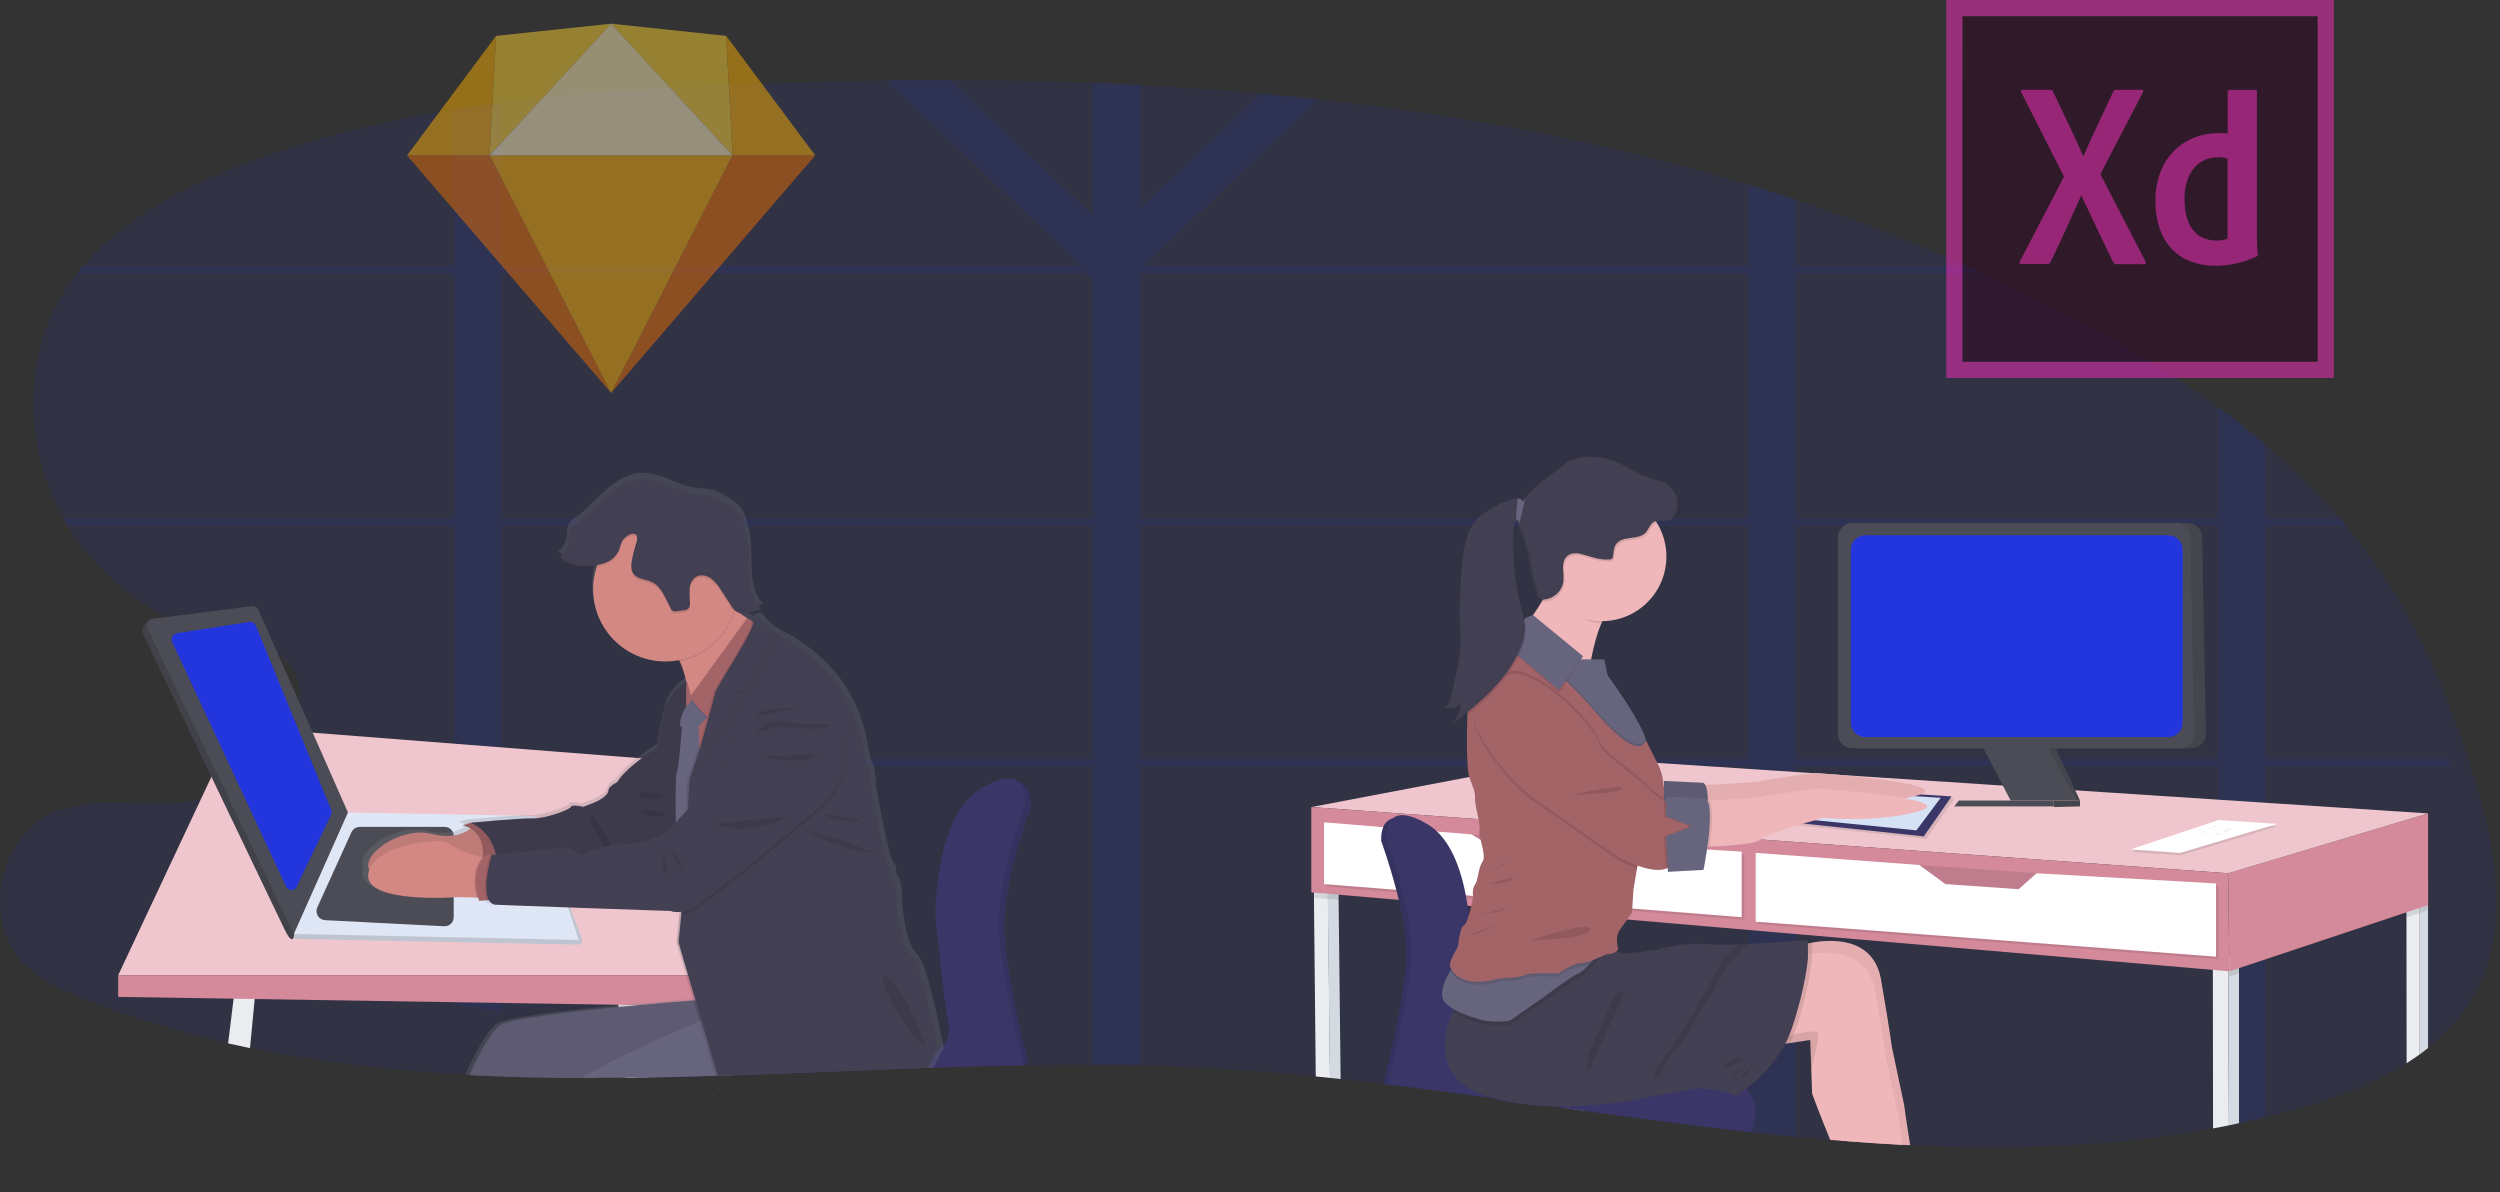 <svg width="564" height="269" viewBox="0 0 564 269" fill="none" xmlns="http://www.w3.org/2000/svg">
<rect x="0" y="0" width="564" height="269" fill="#333333" stroke="none"/>
<path opacity="0.1" d="M558.903 223.081C556.205 228.286 552.408 232.842 547.775 236.435C547.117 236.962 546.445 237.47 545.763 237.968C544.843 238.613 543.902 239.247 542.937 239.87C535.443 244.626 526.666 247.877 518.098 250.247C515.763 250.893 513.42 251.499 511.068 252.067C509.085 252.547 507.099 252.996 505.113 253.412C504.358 253.576 503.603 253.731 502.848 253.895C502.094 254.06 501.228 254.22 500.429 254.379L499.283 254.597C477.114 258.685 454.656 259.464 432.033 258.438L430.959 258.385L429.241 258.298C424.648 258.059 420.05 257.755 415.448 257.384L413.706 257.243L412.937 257.18C410.356 256.964 407.776 256.727 405.196 256.469C401.796 256.147 398.392 255.79 394.982 255.4L394.542 255.352L394.184 255.308C382.016 253.939 369.819 252.294 357.608 250.605L355.88 250.364L352.779 249.933L350.167 249.57L349.393 249.464C345.27 248.886 341.148 248.315 337.026 247.751L336.359 247.659C328.618 246.599 320.833 245.579 313.073 244.65L312.062 244.529C308.885 244.151 305.709 243.792 302.535 243.45L300.116 243.193L296.899 242.869C287.982 241.984 279.07 241.278 270.178 240.837C265.901 240.624 261.614 240.463 257.318 240.353C253.77 240.273 250.222 240.226 246.674 240.213C241.862 240.191 237.04 240.218 232.208 240.295H231.115C224.308 240.407 217.486 240.6 210.659 240.832L209.43 240.871H209.024C194.51 241.384 179.995 242.066 165.519 242.555L161.983 242.671H161.47C156.438 242.832 151.411 242.956 146.389 243.043H145.059H145.015H143.4L141.155 243.072C138.823 243.095 136.496 243.108 134.173 243.111H131.324C122.799 243.087 114.308 242.898 105.87 242.458L104.932 242.405C88.535 241.519 72.323 239.691 56.4 236.367C54.752 236.022 53.107 235.66 51.465 235.283C40.463 232.816 29.66 229.532 19.147 225.457C14.192 223.522 9.209 221.286 5.44 217.503C-4.12 207.827 -0.53 188.876 11.909 183.365C21.638 179.054 33.037 182.562 43.502 180.617C44.145 180.494 44.78 180.333 45.403 180.133C46.734 179.704 48.028 179.17 49.274 178.537C49.7 178.324 50.125 178.096 50.556 177.859C51.523 177.332 52.491 176.747 53.42 176.108C54.939 175.098 56.393 173.994 57.774 172.803C58.387 172.281 58.984 171.739 59.564 171.178C61.574 169.29 63.348 167.167 64.848 164.854C65.394 163.979 65.879 163.068 66.299 162.126C66.526 161.642 66.73 161.119 66.899 160.616C67.152 159.888 67.344 159.141 67.475 158.381C68.084 154.791 67.097 151.288 63.662 148.327C63.355 148.065 63.032 147.821 62.695 147.597C62.029 147.135 61.327 146.729 60.595 146.382C60.3 146.242 59.995 146.107 59.685 145.976C55.263 144.113 49.559 143.397 44.75 142.106C43.285 141.734 41.854 141.237 40.473 140.62C39.597 140.214 38.727 139.788 37.87 139.343L37.643 139.217C30.331 135.447 23.9 130.171 18.774 123.735C17.5 122.109 16.327 120.406 15.262 118.636C14.938 118.104 14.623 117.557 14.323 117.01C5.822 101.673 4.947 82.021 13.791 66.94C14.865 65.111 16.061 63.355 17.371 61.686C17.797 61.135 18.237 60.593 18.692 60.061C27.11 50.128 39.206 43.398 51.417 38.415C67.809 31.729 84.969 27.505 102.459 24.723C106.007 24.158 109.555 23.652 113.103 23.204C127.956 21.307 142.983 20.301 157.904 19.536C171.861 18.83 185.878 18.374 199.957 18.167C204.728 18.103 209.503 18.075 214.283 18.085C225.053 18.085 235.822 18.293 246.592 18.709C250.14 18.845 253.688 19.006 257.236 19.193C266.335 19.664 275.416 20.309 284.479 21.128C288.834 21.522 293.178 21.956 297.513 22.43C330.529 26.039 363.065 32.159 394.479 41.676C398.043 42.753 401.591 43.882 405.123 45.062C418.334 49.412 431.315 54.429 444.017 60.094C445.217 60.633 446.413 61.175 447.607 61.72C455.538 65.358 463.356 69.279 471.062 73.481C481.231 78.954 491.026 85.096 500.381 91.866C504.032 94.543 507.58 97.337 511.025 100.246C517.114 105.382 522.794 110.985 528.011 117.005C528.476 117.544 528.936 118.086 529.39 118.631C531.751 121.466 533.993 124.403 536.115 127.441C546.469 142.323 553.417 159.344 558.545 176.732C563.069 191.904 566.078 208.94 558.903 223.081Z" fill="#2335DC"/>
<path opacity="0.1" d="M552.395 171.178H511.063V118.602H529.448C528.993 118.057 528.534 117.515 528.069 116.976H511.083V100.217C507.644 97.314 504.096 94.521 500.439 91.837V116.996H405.152V61.686H447.635C446.439 61.141 445.242 60.599 444.045 60.061H405.152V45.029C401.604 43.858 398.056 42.729 394.508 41.642V60.027H258.518L258.194 59.717L297.532 22.376C293.197 21.899 288.853 21.465 284.498 21.075L257.255 46.93V19.159C253.707 18.972 250.159 18.811 246.611 18.675V48.715L214.302 18.051C209.525 18.051 204.75 18.078 199.976 18.133L243.79 59.717L243.466 60.027H113.113V23.223C109.565 23.671 106.017 24.178 102.469 24.742V60.061H18.692C18.237 60.593 17.797 61.135 17.371 61.686H102.459V116.976H14.303C14.603 117.523 14.918 118.07 15.242 118.602H102.459V171.178H59.559C58.979 171.739 58.382 172.281 57.769 172.803H102.459V226.603C106.007 227.11 109.555 227.639 113.103 228.19V172.803H246.601V240.213C250.149 240.213 253.697 240.26 257.245 240.353V172.803H394.498V255.327L394.938 255.376C398.345 255.756 401.749 256.113 405.152 256.445V172.803H500.41V254.355C501.222 254.205 502.035 254.045 502.829 253.871C503.622 253.697 504.338 253.566 505.093 253.387C507.08 252.965 509.065 252.517 511.049 252.042V172.803H552.715C552.608 172.262 552.502 171.72 552.395 171.178ZM246.601 171.178H113.113V118.602H246.601V171.178ZM246.601 116.991H113.113V61.686H244.71L246.587 63.167L246.601 116.991ZM394.498 171.178H257.255V118.602H394.498V171.178ZM394.498 116.991H257.255V61.686H394.498V116.991ZM500.41 171.178H405.152V118.602H500.41V171.178Z" fill="#2335DC"/>
<path d="M143.781 245.409C143.781 245.462 143.743 245.515 143.728 245.568C143.728 245.515 143.762 245.462 143.786 245.409H143.781Z" fill="#EAECF0"/>
<path d="M146.307 243.092H144.977H144.933H143.317L141.072 243.121L140.825 240.571L140.598 238.152L139.543 227.116L139.509 226.778V226.628L139.214 223.522L143.733 221.828L144.285 226.333L144.323 226.666V226.705L145.441 235.849L145.785 238.655L145.983 240.286L146.152 241.684V241.732L146.307 243.092Z" fill="#EAECF0"/>
<path d="M162.529 245.404L162.582 245.564H162.224L162.171 245.404H162.529Z" fill="#3A3768"/>
<path d="M232.605 181.662C232.605 181.759 232.605 181.812 232.605 181.812V181.87C232.605 181.87 228.386 193.399 227.012 203.24C226.918 203.885 226.841 204.53 226.78 205.175C226.712 205.858 226.659 206.525 226.63 207.174C226.591 207.933 226.581 208.669 226.601 209.37C226.601 209.53 226.601 209.694 226.601 209.854C226.601 210.178 226.635 210.512 226.654 210.855C226.673 211.199 226.702 211.542 226.731 211.9C226.76 212.258 226.789 212.573 226.823 212.916C227.864 223.56 231.816 239.144 231.816 239.144C231.816 239.144 231.947 239.565 232.116 240.281H231.023C224.216 240.392 217.394 240.586 210.567 240.818L209.338 240.857H208.932C194.418 241.37 179.903 242.052 165.427 242.54L161.891 242.656H161.378C156.346 242.818 151.32 242.942 146.298 243.029H144.967C145.308 242.548 145.701 242.105 146.138 241.708C146.505 241.367 146.902 241.06 147.323 240.789C149.622 239.355 152.127 238.28 154.75 237.601C155.303 237.449 155.875 237.379 156.448 237.393L159.835 237.46H160.357L165.553 237.562L210.122 238.447H210.233L210.548 238.384C211.065 238.255 211.569 238.077 212.053 237.852C212.89 237.499 213.622 236.936 214.178 236.217C214.734 235.498 215.095 234.649 215.226 233.749C215.226 233.599 215.265 233.44 215.275 233.266C215.289 233.03 215.289 232.794 215.275 232.559C215.275 232.395 215.275 232.221 215.236 232.042C215.197 231.863 215.188 231.684 215.154 231.5C214.08 225.496 212.251 207.014 212.251 207.014V207.072C212.251 207.072 212.251 206.283 212.294 204.958C212.294 204.856 212.294 204.745 212.294 204.634V204.348C212.294 204.053 212.328 203.734 212.348 203.381C212.348 203.172 212.377 202.96 212.391 202.737C212.415 202.413 212.444 202.079 212.473 201.731C212.471 201.71 212.471 201.689 212.473 201.668C212.493 201.448 212.512 201.226 212.532 201C212.532 201 212.532 200.952 212.532 200.928C213.252 193.791 215.521 182.494 222.692 178.309C226.054 176.34 228.28 175.943 229.746 176.331C231.884 176.892 232.421 179.117 232.537 180.564C232.537 180.661 232.537 180.753 232.537 180.844C232.576 181.115 232.598 181.389 232.605 181.662V181.662Z" fill="#3A3768"/>
<path opacity="0.1" d="M143.781 245.409C143.781 245.462 143.743 245.515 143.728 245.568C143.728 245.515 143.762 245.462 143.786 245.409H143.781Z" fill="black"/>
<path opacity="0.1" d="M162.529 245.404L162.582 245.564H162.224L162.171 245.404H162.529Z" fill="black"/>
<path opacity="0.1" d="M232.605 181.662C232.605 181.759 232.605 181.812 232.605 181.812C232.605 181.812 229.126 191.319 227.467 200.434C227.351 201.079 227.244 201.703 227.147 202.306C227.099 202.616 227.056 202.926 227.012 203.235C226.918 203.88 226.841 204.526 226.78 205.171C226.712 205.853 226.659 206.52 226.63 207.169C226.591 207.928 226.581 208.664 226.601 209.365C226.601 209.525 226.601 209.689 226.601 209.849C226.601 210.173 226.635 210.507 226.654 210.851C226.673 211.194 226.702 211.542 226.731 211.896C226.76 212.249 226.789 212.568 226.823 212.912C226.857 213.255 226.891 213.584 226.93 213.923C227.085 215.292 227.278 216.729 227.501 218.19C229.015 228.045 231.816 239.086 231.816 239.086C231.816 239.086 231.957 239.531 232.126 240.276H231.032C224.225 240.387 217.403 240.581 210.577 240.813L209.348 240.852H208.942C194.427 241.365 179.913 242.047 165.437 242.535L161.9 242.652H161.388C156.356 242.813 151.329 242.937 146.307 243.024H144.977H144.933C145.285 242.525 145.69 242.065 146.143 241.655C146.509 241.309 146.908 240.997 147.333 240.726C149.634 239.296 152.138 238.221 154.759 237.538C155.313 237.39 155.885 237.322 156.458 237.334L159.844 237.402H160.367L165.577 237.504L210.18 238.384H210.258C210.258 238.384 210.388 238.384 210.606 238.312C211.128 238.182 211.636 237.999 212.12 237.765C212.939 237.414 213.655 236.861 214.203 236.158C214.75 235.455 215.11 234.624 215.25 233.745C215.25 233.595 215.289 233.435 215.299 233.261C215.313 233.026 215.313 232.79 215.299 232.554C215.299 232.39 215.299 232.216 215.26 232.037C215.221 231.858 215.212 231.645 215.178 231.442C214.104 225.438 212.275 206.956 212.275 206.956C212.275 206.956 212.275 206.167 212.319 204.842C212.319 204.74 212.319 204.629 212.319 204.517V204.232C212.319 203.937 212.352 203.618 212.372 203.264C212.372 203.056 212.401 202.843 212.415 202.621C212.44 202.297 212.469 201.963 212.498 201.615C212.495 201.594 212.495 201.573 212.498 201.552C212.517 201.332 212.536 201.11 212.556 200.884C212.556 200.884 212.556 200.836 212.556 200.811C212.643 199.921 212.759 198.963 212.904 197.962C213.91 190.956 216.426 181.807 222.696 178.125C225.972 176.19 228.163 175.784 229.634 176.118C231.898 176.635 232.436 178.967 232.537 180.438C232.537 180.535 232.537 180.627 232.537 180.719C232.581 181.031 232.603 181.346 232.605 181.662V181.662Z" fill="black"/>
<path d="M143.781 245.409C143.781 245.462 143.743 245.515 143.728 245.568C143.728 245.515 143.762 245.462 143.786 245.409H143.781Z" fill="#3A3768"/>
<path d="M162.529 245.404L162.582 245.564H162.224L162.171 245.404H162.529Z" fill="#3A3768"/>
<path d="M231.366 181.251C231.366 181.251 225.052 198.504 225.357 208.828C225.662 219.153 230.592 238.554 230.592 238.554C230.592 238.554 230.805 239.236 231.032 240.324C224.225 240.436 217.403 240.629 210.577 240.861L209.348 240.9H208.942C194.427 241.413 179.913 242.095 165.437 242.584L161.9 242.7H161.388C156.356 242.861 151.329 242.985 146.307 243.072H144.977H144.933H143.317C143.983 241.955 144.891 241.001 145.973 240.281L146.104 240.189C148.407 238.783 150.909 237.731 153.526 237.068C154.079 236.921 154.651 236.853 155.224 236.865L159.694 236.952H160.217L165.602 237.059L209.024 237.925C209.645 237.808 210.248 237.611 210.819 237.339C211.008 237.252 211.193 237.154 211.37 237.044V237.044C211.915 236.73 212.405 236.33 212.822 235.859C213.736 234.819 214.346 233.27 213.939 231.021C212.86 225.017 211.036 206.535 211.036 206.535C211.036 206.535 210.727 184.047 221.506 177.733C225.86 175.184 228.309 175.271 229.678 176.282C229.719 176.308 229.758 176.337 229.794 176.369C231.681 177.888 231.366 181.251 231.366 181.251Z" fill="#3A3768"/>
<path d="M57.629 223.585L57.455 225.389L56.4 236.464C54.752 236.119 53.107 235.757 51.465 235.38L52.699 225.312L53.115 221.891L57.629 223.585Z" fill="#EAECF0"/>
<path d="M26.665 220.004L53.014 163.925L159.148 172.203L168.93 220.004H26.665Z" fill="#EFC6CD"/>
<path d="M26.665 224.896V220.004H168.93V227.155L26.665 224.896Z" fill="#D48A9B"/>
<path d="M66.783 211.813L130.433 213.11C130.574 213.113 130.714 213.082 130.841 213.02C130.967 212.958 131.077 212.867 131.161 212.754C131.245 212.64 131.301 212.508 131.323 212.369C131.345 212.23 131.334 212.087 131.29 211.954L121.367 185.189L78.496 184.371L65.815 210.333C65.744 210.493 65.715 210.669 65.729 210.845C65.743 211.02 65.801 211.188 65.897 211.336C65.994 211.483 66.125 211.603 66.28 211.687C66.434 211.77 66.607 211.814 66.783 211.813Z" fill="#DFE6F5"/>
<path opacity="0.15" d="M66.783 211.813L130.433 213.11C130.574 213.113 130.714 213.082 130.841 213.02C130.967 212.958 131.077 212.867 131.161 212.754C131.245 212.64 131.301 212.508 131.323 212.369C131.345 212.23 131.334 212.087 131.29 211.954L121.367 185.189L78.496 184.371L65.815 210.333C65.744 210.493 65.715 210.669 65.729 210.845C65.743 211.02 65.801 211.188 65.897 211.336C65.994 211.483 66.125 211.603 66.28 211.687C66.434 211.77 66.607 211.814 66.783 211.813Z" fill="black"/>
<path d="M66.27 210.696L130.578 212.05L121.836 185.571C121.695 185.142 121.424 184.768 121.061 184.499C120.698 184.23 120.26 184.081 119.809 184.071L78.481 183.288L66.27 210.696Z" fill="#DFE6F5"/>
<path d="M71.582 204.701L79.289 187.744C79.453 187.386 79.716 187.083 80.047 186.87C80.378 186.657 80.763 186.544 81.157 186.544H100.311C100.854 186.544 101.374 186.759 101.758 187.143C102.142 187.527 102.358 188.048 102.358 188.59V206.912C102.357 207.19 102.301 207.464 102.191 207.719C102.082 207.974 101.922 208.204 101.721 208.395C101.52 208.586 101.283 208.735 101.023 208.832C100.763 208.929 100.486 208.972 100.209 208.959L73.343 207.59C73.01 207.573 72.686 207.475 72.4 207.304C72.113 207.134 71.873 206.896 71.699 206.611C71.525 206.326 71.424 206.004 71.404 205.671C71.383 205.338 71.445 205.005 71.582 204.701V204.701Z" fill="#4C4C56"/>
<path d="M109.358 202.553L109.687 192.877C109.696 192.49 109.856 192.121 110.132 191.85C110.409 191.579 110.78 191.427 111.168 191.425H116.828C117.176 191.427 117.512 191.551 117.777 191.776C118.043 192.001 118.221 192.312 118.28 192.654L119.944 202.277C119.981 202.49 119.97 202.707 119.914 202.915C119.859 203.123 119.758 203.316 119.62 203.481C119.482 203.647 119.31 203.78 119.115 203.872C118.92 203.964 118.708 204.012 118.493 204.014L110.834 204.082C110.636 204.081 110.44 204.041 110.257 203.963C110.075 203.886 109.91 203.772 109.773 203.63C109.635 203.487 109.527 203.318 109.456 203.133C109.385 202.949 109.352 202.751 109.358 202.553Z" fill="#D1D9EC"/>
<path d="M34.367 139.619L55.708 137.838C56.02 137.797 56.337 137.858 56.61 138.013C56.884 138.167 57.101 138.407 57.227 138.695L77.407 184.371L66.144 209.655C66.497 208.862 66.758 215.035 64.209 209.685L32.136 142.778C31.706 141.883 33.365 139.744 34.367 139.619Z" fill="#4C4C56"/>
<path opacity="0.15" d="M34.367 139.619L55.708 137.838C56.02 137.797 56.337 137.858 56.61 138.013C56.884 138.167 57.101 138.407 57.227 138.695L77.407 184.371L66.144 209.655C66.497 208.862 66.758 215.035 64.209 209.685L32.136 142.778C31.706 141.883 33.365 139.744 34.367 139.619Z" fill="black"/>
<path d="M34.367 139.619L56.792 136.755C57.104 136.713 57.421 136.775 57.695 136.929C57.969 137.084 58.185 137.323 58.311 137.611L78.496 183.288L66.284 210.696L33.221 141.694C33.119 141.485 33.07 141.255 33.076 141.023C33.082 140.79 33.144 140.563 33.256 140.359C33.369 140.156 33.528 139.983 33.722 139.854C33.915 139.725 34.136 139.644 34.367 139.619Z" fill="#4C4C56"/>
<path d="M39.965 142.831L56.177 140.306C56.502 140.255 56.834 140.315 57.119 140.476C57.405 140.638 57.627 140.892 57.75 141.196L74.732 182.736C74.801 182.906 74.835 183.088 74.83 183.271C74.825 183.455 74.781 183.635 74.703 183.801L66.928 200.047C66.822 200.273 66.654 200.464 66.444 200.598C66.234 200.732 65.989 200.803 65.74 200.803C65.491 200.803 65.246 200.732 65.036 200.598C64.826 200.464 64.658 200.273 64.552 200.047L38.867 144.892C38.769 144.687 38.72 144.462 38.725 144.235C38.73 144.008 38.789 143.785 38.896 143.585C39.002 143.384 39.155 143.212 39.341 143.081C39.526 142.95 39.74 142.864 39.965 142.831V142.831Z" fill="#2335DC"/>
<path d="M212.952 236.43C212.952 236.43 212.618 236.981 212.13 237.881L212.086 237.963C211.651 238.738 211.119 239.754 210.577 240.866L209.348 240.905H208.942C194.427 241.418 179.913 242.1 165.437 242.589L161.9 242.705H161.388C156.356 242.866 151.329 242.99 146.307 243.077H144.977H144.933H143.317L141.072 243.106C138.74 243.129 136.413 243.142 134.091 243.145H131.323C122.799 243.121 114.308 242.932 105.87 242.492L104.931 242.439C106.591 238.829 109.557 232.912 111.966 231.021C113.829 229.569 127.206 227.958 139.51 226.778L140.806 226.652H140.835L144.27 226.333C148.978 225.902 153.25 225.554 156.298 225.317L156.578 225.292L154.992 219.97L152.693 212.229L153.347 205.727L153.4 205.204H153.327C152.672 205.274 152.01 205.191 151.392 204.963L128.416 204.169H128L119.175 203.855C114.443 203.685 111.081 203.559 110.95 203.535C110.811 203.512 110.675 203.475 110.544 203.424C110.338 203.346 110.148 203.231 109.982 203.085C109.789 202.921 109.626 202.724 109.499 202.505H109.402H109.189L107.941 202.587L107.307 202.631C107.283 202.563 107.263 202.495 107.239 202.432C107.181 202.243 107.123 202.065 107.07 201.881H106.736L102.382 201.789H102.304C102.304 201.789 91.07 202.645 85.201 200.507C83.049 199.723 81.617 198.537 81.728 196.762C81.752 196.358 81.837 195.96 81.979 195.581C80.093 192.054 89.309 185.62 96.334 187.395C98.232 187.938 100.232 188.021 102.169 187.637C103.22 187.41 104.21 186.959 105.072 186.316C105.159 186.253 105.236 186.191 105.309 186.128C105.193 186.055 105.072 185.992 104.96 185.934C104.479 185.681 103.962 185.501 103.427 185.402L105.333 184.846H105.362C105.362 184.846 112.135 184.226 116.543 183.98H116.572C117.883 183.912 118.991 183.868 119.649 183.888C122.552 183.97 128.208 181.894 128.45 181.256C128.691 180.617 131.275 181.256 131.275 181.256L133.534 180.375C135.794 179.499 137.086 178.304 137.086 177.424C137.086 176.543 139.103 175.59 139.103 175.59C140.013 174.061 141.798 172.421 143.67 170.97C145.291 169.717 146.975 168.599 148.223 167.82C148.707 164.686 149.353 161.579 150.158 158.512C151.015 155.652 153.671 153.533 154.624 152.846L154.972 152.614C154.705 151.409 154.349 150.225 153.908 149.072C153.876 148.976 153.837 148.879 153.792 148.782C153.695 148.555 153.593 148.332 153.492 148.124L153.342 147.834C153.095 147.882 152.858 147.926 152.597 147.96C151.796 148.077 150.987 148.137 150.178 148.139C146.55 148.152 143.018 146.977 140.121 144.792C137.225 142.608 135.124 139.535 134.139 136.043C134.139 136.043 134.139 136.043 134.139 136.014C133.751 134.596 133.556 133.131 133.559 131.66C133.556 130.248 133.742 128.843 134.11 127.48C134.11 127.48 134.11 127.48 134.11 127.48C134.183 127.19 134.27 126.904 134.362 126.619C134.371 126.586 134.382 126.553 134.396 126.522C134.439 126.391 134.483 126.256 134.531 126.125C133.815 126.234 133.093 126.297 132.368 126.314H131.885C130.503 126.365 129.126 126.137 127.835 125.641V125.641C127.522 125.508 127.223 125.346 126.94 125.158C126.925 125.151 126.912 125.141 126.901 125.129C126.534 124.914 126.198 124.648 125.905 124.34C126.443 123.928 126.894 123.412 127.232 122.824C127.57 122.237 127.788 121.587 127.874 120.915C128.004 119.87 127.83 118.704 128.454 117.852C128.774 117.467 129.157 117.14 129.587 116.884C132.16 115.128 134.202 112.719 136.529 110.643C138.856 108.568 141.672 106.773 144.802 106.676C149.002 106.545 152.698 109.468 156.859 110.019C158.136 110.188 159.447 110.13 160.696 110.45C162.094 110.887 163.411 111.554 164.59 112.424C165.656 113.03 166.598 113.831 167.367 114.785C167.902 115.612 168.285 116.528 168.5 117.489C169.038 119.515 169.363 121.593 169.467 123.687C169.578 125.878 169.467 128.085 169.699 130.262C169.864 132.153 170.503 133.972 171.557 135.55H171.62C171.804 135.808 172.004 136.054 172.22 136.285C171.809 136.416 171.398 136.532 170.977 136.634C170.277 136.813 169.568 136.953 168.853 137.055C168.525 137.109 168.193 137.136 167.861 137.137C167.63 137.143 167.4 137.122 167.174 137.074L167.6 137.359L168.78 138.153L169.225 138.448L170.12 139.043C170.324 138.448 170.604 138.288 170.928 138.327C171.586 137.708 172.568 139.048 172.568 139.048C173.144 140.151 174.692 141.249 176.062 142.062C176.866 142.536 177.695 142.969 178.544 143.359C196.624 154.133 195.477 170.254 196.541 171.531C197.606 172.808 197.674 177.434 197.674 177.434C197.674 177.434 200.339 193.153 201.544 194.512C202.749 195.872 201.621 196.346 202.671 197.865C203.721 199.384 203.479 203.448 203.479 203.448C203.479 203.448 204.205 213.023 206.789 215.098C209.106 216.961 212.202 232.632 212.817 235.835L212.952 236.43Z" fill="url(#paint0_linear_302_482)"/>
<path d="M106.983 185.997C106.983 185.997 104.472 189.95 97.36 188.131C90.248 186.312 80.838 193.191 83.523 196.588C86.208 199.984 103.524 195.62 103.524 195.62L110.166 194.275L109.731 188.745L106.983 185.997Z" fill="#D38884"/>
<path opacity="0.1" d="M106.983 185.997C106.983 185.997 104.472 189.95 97.36 188.131C90.248 186.312 80.838 193.191 83.523 196.588C86.208 199.984 103.524 195.62 103.524 195.62L110.166 194.275L109.731 188.745L106.983 185.997Z" fill="black"/>
<path d="M109.296 185.784L106.214 185.625L104.317 186.176C104.317 186.176 110.326 187.047 108.671 195.19L115.15 194.798L109.296 185.784Z" fill="#A36468"/>
<path opacity="0.1" d="M109.296 185.784L106.214 185.625L104.317 186.176C104.317 186.176 110.326 187.047 108.671 195.19L115.15 194.798L109.296 185.784Z" fill="black"/>
<path d="M150.091 167.574C150.091 167.574 141.634 172.412 139.258 176.432C139.258 176.432 137.284 177.4 137.284 178.251C137.284 179.103 136.016 180.303 133.805 181.154L131.59 182.025C131.59 182.025 129.059 181.391 128.822 182.025C128.585 182.659 123.055 184.71 120.205 184.633C117.356 184.555 106.214 185.6 106.214 185.6C108.254 186.527 109.92 188.118 110.94 190.113C111.959 192.109 112.271 194.392 111.826 196.588L138.155 195.485L148.112 193.269L153.966 187.42L150.091 167.574Z" fill="#444053"/>
<path opacity="0.1" d="M150.091 167.574C150.091 167.574 141.634 172.412 139.258 176.432C139.258 176.432 137.284 177.4 137.284 178.251C137.284 179.103 136.016 180.303 133.805 181.154L131.59 182.025C131.59 182.025 129.059 181.391 128.822 182.025C128.585 182.659 123.055 184.71 120.205 184.633C117.356 184.555 106.214 185.6 106.214 185.6C108.254 186.527 109.92 188.118 110.94 190.113C111.959 192.109 112.271 194.392 111.826 196.588L138.155 195.485L148.112 193.269L153.966 187.42L150.091 167.574Z" fill="black"/>
<path d="M111.294 202.553L107.568 202.48L103.214 202.389C103.214 202.389 82.652 203.971 83.053 197.396C83.455 190.821 99.271 188.513 101.472 190.4C103.141 191.827 107.002 192.978 108.763 193.448C109.324 193.598 109.668 193.68 109.668 193.68L111.294 202.553Z" fill="#D38884"/>
<path opacity="0.1" d="M111.293 202.553L107.568 202.481C106.083 197.376 107.805 194.565 108.782 193.462C109.344 193.612 109.687 193.695 109.687 193.695L111.293 202.553Z" fill="black"/>
<path d="M113.805 202.834L109.934 203.105L108.096 203.23C105.565 195.799 109.653 192.872 109.653 192.872H110.863L112.842 193.109L113.805 202.834Z" fill="#A36468"/>
<path d="M160.686 153.504L156.099 162.213C156.099 162.213 155.398 153.393 153.356 149.237C152.834 148.173 152.224 147.418 151.513 147.19C149.578 146.581 160.705 134.384 160.705 134.384C161.078 134.461 163.207 135.835 165.814 137.611C168.683 139.546 172.138 141.907 174.46 143.417C178.868 146.228 160.686 153.504 160.686 153.504Z" fill="#D38884"/>
<path d="M154.803 153.669C154.803 153.669 151.116 156.034 150.09 159.513C149.065 162.992 148.112 169.238 148.112 169.238C148.112 169.238 149.776 184.178 150.642 184.889C151.508 185.6 154.803 200.54 154.803 200.54L157.996 198.407L153.806 179.591C153.806 179.591 156.593 155.415 154.803 153.669Z" fill="#444053"/>
<path opacity="0.1" d="M154.803 153.669C154.803 153.669 151.116 156.034 150.09 159.513C149.065 162.992 148.112 169.238 148.112 169.238C148.112 169.238 149.776 184.178 150.642 184.889C151.508 185.6 154.803 200.54 154.803 200.54L157.996 198.407L153.806 179.591C153.806 179.591 156.593 155.415 154.803 153.669Z" fill="black"/>
<path d="M170.846 186.999H152.417L155.403 157.926H170.846V186.999Z" fill="#A36468"/>
<path d="M128.15 245.409H128.372L127.956 245.569L128.15 245.409Z" fill="#67647E"/>
<path d="M162.819 232.167L159.215 233.551L158.731 233.73L145.755 238.718L140.806 240.62L134.071 243.208H131.323C122.798 243.184 114.308 242.995 105.87 242.555C107.505 238.97 110.364 233.232 112.696 231.379C114.516 229.927 127.53 228.36 139.543 227.179C141.043 227.034 142.524 226.894 143.965 226.763L144.309 226.729C149.079 226.294 153.395 225.941 156.404 225.699L156.888 225.66L160.671 225.37L161.068 224.973L161.552 227.044L161.953 228.699L162.819 232.167Z" fill="#67647E"/>
<path opacity="0.1" d="M128.15 245.409H128.372L127.956 245.569L128.15 245.409Z" fill="black"/>
<path opacity="0.1" d="M162.819 232.167L159.215 233.551L158.731 233.73L145.755 238.718L140.806 240.62L134.071 243.208H131.323C122.798 243.184 114.308 242.995 105.87 242.555C107.505 238.97 110.364 233.232 112.696 231.379C114.516 229.927 127.53 228.36 139.543 227.179C141.043 227.034 142.524 226.894 143.965 226.763L144.309 226.729C149.079 226.294 153.395 225.941 156.404 225.699L156.888 225.66L160.671 225.37L161.068 224.973L161.552 227.044L161.953 228.699L162.819 232.167Z" fill="black"/>
<path d="M128.15 245.409H128.372L127.956 245.569L128.15 245.409Z" fill="#67647E"/>
<path d="M143.781 245.409C143.781 245.462 143.743 245.515 143.728 245.568C143.728 245.515 143.762 245.462 143.786 245.409H143.781Z" fill="#67647E"/>
<path d="M162.582 245.564H162.224L162.171 245.404H162.529L162.582 245.564Z" fill="#67647E"/>
<path d="M165.902 227.111L165.602 237.068V237.605V237.659L165.452 242.589L161.915 242.705H161.402C156.37 242.866 151.344 242.99 146.322 243.077H144.991H144.948H143.332L141.087 243.106C138.755 243.129 136.428 243.142 134.105 243.145H131.323C133.839 241.587 137.095 239.87 140.598 238.152C142.171 237.378 143.801 236.609 145.436 235.849C149.791 233.827 154.198 231.916 157.793 230.392L158.253 230.198C159.646 229.608 160.909 229.081 161.988 228.636C164.32 227.668 165.8 227.087 165.902 227.049V227.111Z" fill="#67647E"/>
<path opacity="0.1" d="M133.588 186.191C134.492 188.077 135.426 190.003 136.921 191.474C137.158 191.706 137.569 191.919 137.782 191.662C137.849 191.555 137.881 191.43 137.874 191.304C137.828 190.415 137.526 189.558 137.003 188.837C136.52 188.092 135.949 187.415 135.518 186.64C135.087 185.866 134.594 184.376 133.626 184.173C132.383 183.912 133.312 185.62 133.588 186.191Z" fill="black"/>
<path opacity="0.1" d="M165.795 137.596C165.727 137.838 165.655 138.08 165.577 138.312C164.685 141.048 163.084 143.498 160.937 145.414C158.791 147.331 156.175 148.644 153.356 149.222C152.834 148.158 152.224 147.403 151.513 147.176C149.578 146.566 160.705 134.369 160.705 134.369C161.059 134.447 163.187 135.845 165.795 137.596Z" fill="black"/>
<path d="M166.375 132.947C166.375 136.168 165.42 139.316 163.631 141.995C161.842 144.673 159.298 146.76 156.322 147.992C153.347 149.225 150.072 149.548 146.913 148.919C143.754 148.291 140.853 146.74 138.575 144.462C136.297 142.185 134.746 139.283 134.118 136.124C133.49 132.965 133.812 129.691 135.045 126.715C136.277 123.739 138.365 121.196 141.043 119.406C143.721 117.617 146.869 116.662 150.09 116.662C152.23 116.657 154.35 117.076 156.328 117.892C158.305 118.709 160.103 119.909 161.616 121.422C163.129 122.935 164.328 124.732 165.145 126.71C165.962 128.687 166.38 130.807 166.375 132.947V132.947Z" fill="#D38884"/>
<path d="M156.337 157.138C156.337 157.138 152.95 161.25 153.492 163.94H157.599L160.604 160.553L156.337 157.138Z" fill="#67647E"/>
<path opacity="0.1" d="M168.384 139.773L155.466 157.534C155.466 157.534 158.785 162.28 160.367 162.517C161.949 162.755 170.972 141.51 170.972 141.51L168.384 139.773Z" fill="black"/>
<path d="M168.548 139.454L155.625 157.239C155.625 157.239 158.944 161.981 160.526 162.218C162.108 162.455 171.131 141.215 171.131 141.215L168.548 139.454Z" fill="#A36468"/>
<path d="M153.966 162.203C153.966 162.203 153.332 172.16 152.698 174.139C152.064 176.118 152.698 194.294 152.698 194.294L158.63 191.846L157.599 163.94L153.966 162.203Z" fill="#67647E"/>
<path opacity="0.1" d="M162.529 245.404L162.582 245.564H162.224L162.171 245.404H162.529Z" fill="black"/>
<path opacity="0.1" d="M211.123 236.831C211.123 236.831 211.012 237.015 210.828 237.315C210.644 237.615 210.446 237.988 210.189 238.462C210.176 238.48 210.165 238.499 210.156 238.52C209.798 239.183 209.372 239.995 208.941 240.881C194.427 241.394 179.912 242.076 165.437 242.564L161.9 242.681H161.387L159.868 237.552V237.499L159.708 236.957L158.741 233.735L157.773 230.459L156.772 226.966L156.404 225.699L156.307 225.379L154.73 220.009L152.592 212.718L153.283 205.761L153.332 205.233L153.956 199.002L154.043 197.154L154.091 196.186V195.91L154.198 193.665L154.517 186.989L154.682 183.573L154.711 183.055L155.04 176.2L155.973 173.399L156.457 172.005L157.531 168.768L157.764 167.97C158.102 166.756 158.784 164.356 159.423 162.048L159.481 161.85L159.525 161.7L159.979 160.06L160.545 157.955C160.758 157.147 160.899 156.572 160.932 156.373C160.986 156.03 161.9 154.511 163.1 152.503C165.519 148.502 169.157 142.614 169.573 140.64C169.575 140.624 169.575 140.607 169.573 140.591C169.598 140.471 169.632 140.353 169.675 140.238C169.873 139.648 170.159 139.488 170.459 139.527C170.595 139.549 170.726 139.6 170.841 139.677C171.133 139.873 171.388 140.119 171.596 140.403C172.162 141.491 173.676 142.58 175.016 143.388L175.278 143.538L175.432 143.63C176.545 144.263 177.445 144.67 177.445 144.67C195.153 155.343 194.049 171.313 195.075 172.576C196.101 173.839 196.183 178.43 196.183 178.43C196.183 178.43 198.791 194.004 199.976 195.364C201.162 196.723 200.058 197.183 201.084 198.687C202.11 200.192 201.873 204.169 201.873 204.169C201.873 204.169 202.584 213.652 205.114 215.708C207.645 217.764 211.123 236.831 211.123 236.831Z" fill="black"/>
<path d="M211.597 236.676L211.385 237.044C211.215 237.344 210.944 237.818 210.62 238.413L210.586 238.481C210.219 239.163 209.783 239.991 209.353 240.9H208.946C194.432 241.413 179.917 242.095 165.442 242.584L161.905 242.7L160.391 237.552V237.499L160.231 236.957L159.229 233.57L158.262 230.28L157.294 226.995L156.912 225.679L155.257 220.028L153.071 212.583L153.675 206.53L153.758 205.722L154.425 198.847L154.682 193.486L154.996 187.008L155.078 185.31L155.17 183.346L155.209 182.518L155.523 176.045L156.457 173.249L156.859 172.044L157.797 169.214L157.996 168.614C157.996 168.614 158.9 165.435 159.776 162.285C159.81 162.169 159.844 162.053 159.873 161.937C159.95 161.666 160.023 161.395 160.1 161.129C160.178 160.858 160.25 160.592 160.318 160.326C160.565 159.445 160.802 158.623 160.966 157.946C161.203 157.06 161.363 156.417 161.397 156.209C161.45 155.865 162.365 154.302 163.608 152.27C165.896 148.487 169.235 143.078 169.941 140.833C169.979 140.717 170.012 140.599 170.038 140.48V140.48C170.081 140.123 170.227 139.787 170.459 139.512C171.107 138.888 172.07 140.228 172.07 140.228C172.636 141.317 174.15 142.41 175.49 143.213C176.273 143.684 177.081 144.112 177.91 144.496C195.617 155.168 194.514 171.139 195.54 172.407C196.565 173.674 196.648 178.256 196.648 178.256C196.648 178.256 199.255 193.83 200.441 195.189C201.626 196.549 200.523 197.009 201.549 198.508C202.574 200.008 202.337 204.043 202.337 204.043C202.337 204.043 203.048 213.531 205.579 215.587C208.109 217.643 211.597 236.676 211.597 236.676Z" fill="#444053"/>
<path opacity="0.1" d="M175.491 143.523C173.754 146.049 170.923 150.49 170.169 153.683C170.169 153.683 167.401 156.533 166.371 156.373C165.34 156.214 167.338 158.507 167.338 158.507L156.467 173.573L158.01 168.943C158.01 168.943 161.252 157.559 161.397 156.533C161.542 155.507 169.414 143.755 170.038 140.799C170.522 138.433 172.07 140.562 172.07 140.562C172.631 141.627 174.146 142.725 175.491 143.523Z" fill="black"/>
<path d="M175.491 143.209C173.754 145.729 170.923 150.175 170.169 153.344C170.169 153.344 167.401 156.189 166.371 156.034C165.34 155.88 167.338 158.168 167.338 158.168L156.467 173.234L158.01 168.604C158.01 168.604 161.252 157.22 161.397 156.189C161.542 155.159 169.414 143.417 170.038 140.46C170.522 138.09 172.07 140.223 172.07 140.223C172.631 141.312 174.146 142.401 175.491 143.209Z" fill="#444053"/>
<path opacity="0.1" d="M190.092 174.424C190.174 177.879 185.114 182.596 184.876 182.871C184.639 183.147 169.143 195.934 169.143 195.934L158.015 204.469C156.761 205.503 155.261 206.196 153.661 206.482L154.42 198.847L155.17 183.365C156.907 181.43 158.591 179.398 158.63 178.749C158.707 177.409 161.533 175.982 161.533 175.982C161.533 175.982 163.511 174.323 163.192 173.374C162.873 172.426 164.242 167.883 164.242 167.883C164.953 154.994 178.234 153.731 178.234 153.731C178.234 153.731 184.639 156.262 189.144 158.947C193.648 161.632 190.015 170.975 190.092 174.424Z" fill="black"/>
<path opacity="0.1" d="M113.805 202.834L109.934 203.105C108.299 200.323 110.549 192.872 110.549 192.872H110.863L112.842 193.109L113.805 202.834Z" fill="black"/>
<path d="M178.234 152.948C178.234 152.948 164.953 154.215 164.242 167.099C164.242 167.099 162.897 171.608 163.212 172.557C163.526 173.505 161.552 175.164 161.552 175.164C161.552 175.164 158.707 176.587 158.649 177.932C158.591 179.277 151.392 186.611 151.392 186.611C151.392 186.611 148.392 190.027 141.435 190.385C134.478 190.743 131.236 192.872 131.236 192.872C131.236 192.872 127.85 190.501 125.382 191.213C122.915 191.924 110.916 192.872 110.916 192.872C110.916 192.872 107.728 203.438 111.705 204.101C112.189 204.179 151.329 205.524 151.329 205.524C151.329 205.524 154.005 206.786 158.035 203.705C162.065 200.623 169.162 195.165 169.162 195.165C169.162 195.165 184.644 182.359 184.896 182.102C185.148 181.846 190.218 177.105 190.112 173.655C190.005 170.205 193.672 160.873 189.144 158.173C184.615 155.473 178.234 152.948 178.234 152.948Z" fill="#444053"/>
<path opacity="0.1" d="M166.375 132.947C166.377 134.661 166.108 136.364 165.577 137.993C165.357 137.733 165.156 137.456 164.977 137.166C164.222 136.005 163.466 134.844 162.708 133.682C162.119 132.637 161.336 131.714 160.4 130.963C159.433 130.276 158.059 129.996 157.014 130.605C156.094 131.147 155.644 132.255 155.562 133.32C155.534 134.388 155.561 135.457 155.644 136.522C155.683 136.93 155.579 137.339 155.349 137.679C155.006 137.986 154.562 138.158 154.101 138.162L152.65 138.361C152.518 138.407 152.379 138.426 152.241 138.418C152.102 138.409 151.966 138.373 151.842 138.311C151.718 138.25 151.607 138.163 151.516 138.058C151.425 137.953 151.357 137.83 151.314 137.698C150.11 135.516 149.277 132.807 147.018 131.757C145.625 131.108 143.786 131.152 142.891 129.904C142.281 129.052 142.364 127.896 142.543 126.861C142.74 125.693 143.023 124.542 143.389 123.416C143.646 122.622 144.217 121.04 142.949 120.881C142.088 120.769 140.898 121.684 140.462 122.332C140.027 122.98 139.92 123.846 139.611 124.587C139.017 125.861 137.95 126.852 136.635 127.349C135.977 127.62 135.288 127.807 134.584 127.906C135.774 124.21 138.245 121.062 141.551 119.027C144.858 116.993 148.782 116.206 152.617 116.81C156.452 117.413 159.945 119.367 162.467 122.319C164.989 125.271 166.373 129.026 166.37 132.908L166.375 132.947Z" fill="black"/>
<path d="M140.467 121.921C140.027 122.593 139.925 123.43 139.616 124.171C139.023 125.443 137.957 126.434 136.645 126.933C135.341 127.421 133.959 127.667 132.567 127.659C130.312 127.727 127.796 127.383 126.345 125.656C126.874 125.246 127.317 124.736 127.649 124.155C127.981 123.574 128.196 122.933 128.28 122.269C128.406 121.234 128.236 120.078 128.851 119.231C129.164 118.86 129.537 118.545 129.954 118.297C132.479 116.555 134.473 114.165 136.756 112.114C139.04 110.063 141.793 108.277 144.86 108.181C148.968 108.055 152.601 110.948 156.665 111.495C157.914 111.664 159.2 111.606 160.42 111.92C161.792 112.347 163.082 113.001 164.237 113.856C165.282 114.461 166.205 115.255 166.961 116.197C167.482 117.02 167.857 117.927 168.069 118.878C168.604 120.885 168.928 122.943 169.036 125.017C169.148 127.185 169.036 129.372 169.269 131.529C169.501 133.687 170.188 135.884 171.663 137.48C170.587 137.82 169.485 138.074 168.369 138.24C167.67 138.406 166.938 138.348 166.274 138.075C165.736 137.734 165.296 137.259 164.997 136.697L162.727 133.213C162.138 132.168 161.355 131.245 160.42 130.494C159.452 129.807 158.078 129.526 157.033 130.136C156.114 130.678 155.669 131.786 155.582 132.85C155.553 133.919 155.581 134.988 155.664 136.053C155.703 136.461 155.598 136.87 155.369 137.209C155.024 137.518 154.578 137.69 154.116 137.693L152.664 137.892C152.533 137.938 152.394 137.957 152.255 137.949C152.117 137.94 151.981 137.904 151.857 137.842C151.732 137.78 151.621 137.694 151.531 137.589C151.44 137.483 151.371 137.361 151.329 137.229C150.124 135.042 149.292 132.337 147.033 131.288C145.639 130.639 143.801 130.683 142.906 129.435C142.296 128.583 142.378 127.427 142.557 126.391C142.754 125.224 143.037 124.072 143.404 122.947C143.66 122.153 144.231 120.571 142.964 120.407C142.093 120.315 140.903 121.229 140.467 121.921Z" fill="#444053"/>
<path opacity="0.1" d="M177.305 160.176C178.529 160.007 179.816 159.895 180.963 160.365C177.978 159.141 173.12 159.61 170.401 161.294C170.648 161.86 176.357 160.307 177.305 160.176Z" fill="black"/>
<path opacity="0.1" d="M178.732 164.143C181.708 164.341 184.78 164.758 187.601 163.79C185.24 162.977 182.641 163.49 180.155 163.243C178.171 163.045 176.154 162.358 174.218 162.861C173.41 163.069 170.435 164.438 170.638 165.44C173.179 164.315 175.968 163.869 178.732 164.143V164.143Z" fill="black"/>
<path opacity="0.1" d="M170.851 170.646C171.474 170.58 172.104 170.646 172.699 170.839C174.931 171.364 177.219 171.616 179.511 171.589C181.263 171.589 183.15 171.323 184.427 170.138L170.851 170.646Z" fill="black"/>
<path opacity="0.1" d="M161.267 185.784C163.347 186.74 165.635 187.156 167.919 186.994C170.193 186.826 172.441 186.394 174.615 185.707C175.583 185.421 176.637 185.063 177.203 184.222L161.267 185.784Z" fill="black"/>
<path opacity="0.1" d="M182.685 187.913C187.212 190.502 192.253 192.063 197.451 192.485C194.829 191.433 192.187 190.438 189.526 189.5C186.804 188.546 184.015 187.799 181.18 187.265C181.719 187.381 182.23 187.601 182.685 187.913Z" fill="black"/>
<path opacity="0.1" d="M189.996 185.141C190.905 185.292 191.828 185.343 192.749 185.291C193.232 185.291 193.808 185.223 194.094 184.807C192.018 184.894 189.971 184.362 187.944 183.902C187.369 183.767 186.333 183.447 185.849 183.791C186.769 184.449 188.834 184.909 189.996 185.141Z" fill="black"/>
<path opacity="0.1" d="M202.473 228.36C203.561 230.227 204.664 232.114 206.169 233.682C207.038 234.537 207.965 235.332 208.941 236.062C207.146 231.485 205.322 226.87 202.448 222.869C201.723 221.862 200.639 220.42 199.318 220.237C198.941 221.354 199.894 223.333 200.353 224.383C200.984 225.747 201.692 227.075 202.473 228.36V228.36Z" fill="black"/>
<path opacity="0.1" d="M149.578 194.135C149.495 194.909 149.432 195.765 149.882 196.399C150.105 196.712 150.43 196.936 150.802 197.033C150.569 196.975 150.318 194.701 150.26 194.391C150.153 193.757 150.26 192.572 149.81 192.103C149.694 192.77 149.65 193.457 149.578 194.135Z" fill="black"/>
<path opacity="0.1" d="M152.093 193.245C152.253 193.926 152.55 194.568 152.966 195.131C153.382 195.694 153.908 196.167 154.512 196.52C153.666 195.475 153.39 194.101 152.655 192.954C152.418 192.587 152.142 192.059 151.687 191.987C151.802 192.412 151.937 192.832 152.093 193.245V193.245Z" fill="black"/>
<path opacity="0.1" d="M149.965 179.311C149.251 179.735 148.457 180.008 147.633 180.112C146.809 180.216 145.972 180.149 145.175 179.916C144.812 179.809 143.966 179.432 144.169 178.9C144.372 178.367 145.354 178.735 145.756 178.783L147.86 179.05C148.247 179.098 149.65 179.495 149.965 179.311Z" fill="black"/>
<path opacity="0.1" d="M142.843 182.756C143.835 182.63 144.725 183.317 145.654 183.689C146.682 184.032 147.765 184.176 148.847 184.115C149.389 184.115 150.003 184.072 150.337 183.631C147.816 183.056 145.46 182.422 142.843 182.756Z" fill="black"/>
<path d="M154.803 153.664H154.963L156.148 157.926L154.803 159.358V153.664Z" fill="#A36468"/>
<g opacity="0.1">
<path opacity="0.1" d="M128.59 119.87C128.443 120.561 128.37 121.267 128.372 121.974C128.432 121.752 128.476 121.526 128.503 121.297C128.561 120.832 128.556 120.344 128.59 119.87Z" fill="black"/>
<path opacity="0.1" d="M143.022 120.421C143.139 120.428 143.254 120.459 143.359 120.512C143.463 120.566 143.556 120.64 143.63 120.731C143.705 120.822 143.76 120.927 143.792 121.041C143.824 121.154 143.832 121.272 143.815 121.389C144.043 120.586 144.169 119.599 143.182 119.453C142.32 119.347 141.13 120.261 140.695 120.929C140.259 121.597 140.153 122.443 139.843 123.184C139.252 124.457 138.186 125.449 136.873 125.946C135.569 126.434 134.186 126.68 132.794 126.672C130.743 126.735 128.474 126.449 126.988 125.095C126.811 125.284 126.618 125.459 126.413 125.617C127.864 127.344 130.38 127.688 132.639 127.62C134.03 127.628 135.411 127.382 136.713 126.895C138.026 126.396 139.094 125.405 139.688 124.132C139.998 123.392 140.095 122.555 140.535 121.882C140.975 121.21 142.161 120.315 143.022 120.421Z" fill="black"/>
<path opacity="0.1" d="M168.577 137.287C167.879 137.452 167.146 137.395 166.482 137.122C165.946 136.779 165.506 136.304 165.205 135.743C164.45 134.582 163.694 133.421 162.936 132.26C162.35 131.214 161.568 130.291 160.633 129.541C159.665 128.849 158.286 128.573 157.246 129.183C156.322 129.725 155.877 130.833 155.771 131.897C155.771 131.941 155.771 131.984 155.771 132.028C155.946 131.247 156.42 130.566 157.091 130.131C158.122 129.522 159.51 129.802 160.478 130.489C161.412 131.242 162.195 132.164 162.786 133.208C163.541 134.369 164.297 135.531 165.055 136.692C165.353 137.255 165.793 137.73 166.332 138.071C166.994 138.343 167.726 138.401 168.422 138.235C169.54 138.069 170.644 137.815 171.722 137.475C171.509 137.245 171.312 137.001 171.132 136.745C170.292 136.979 169.439 137.16 168.577 137.287Z" fill="black"/>
<path opacity="0.1" d="M155.567 136.256C155.222 136.561 154.779 136.733 154.319 136.74L152.868 136.939C152.737 136.985 152.598 137.004 152.459 136.995C152.32 136.987 152.185 136.951 152.06 136.889C151.936 136.827 151.825 136.741 151.734 136.636C151.643 136.53 151.575 136.408 151.532 136.276C150.328 134.089 149.495 131.384 147.236 130.334C145.843 129.686 144.009 129.73 143.114 128.481C142.66 127.72 142.506 126.815 142.683 125.946C142.659 126.096 142.625 126.241 142.601 126.387C142.427 127.422 142.34 128.578 142.954 129.43C143.849 130.678 145.688 130.634 147.076 131.283C149.341 132.333 150.173 135.037 151.377 137.224C151.487 137.499 151.682 137.731 151.934 137.887C152.185 137.971 152.455 137.982 152.713 137.921L154.164 137.722C154.625 137.718 155.069 137.546 155.412 137.238C155.644 136.9 155.749 136.49 155.708 136.082V136.082C155.665 136.144 155.618 136.202 155.567 136.256Z" fill="black"/>
</g>
<path d="M355.813 250.339L352.711 249.909V204.126L353.345 204.319L355.28 204.914V206.438V207.585V209.322L355.305 211.31L355.348 215.403V215.815V216.361V217.522V218.224V219.922V220.987L355.58 241.602V242.153L355.663 249.411V249.522L355.813 250.339Z" fill="#EAECF0"/>
<path d="M357.554 250.581L355.827 250.339V249.512V249.401L355.745 242.144V241.592L355.513 220.977V219.912V218.214V217.513V216.352V215.805V215.394L355.469 211.301L355.445 209.312V207.575V206.429V204.905H357.307V206.588V207.74V209.065V210.822L357.346 215.244V216.211V217.222V217.929V218.795V219.922L357.525 241.558V242.115L357.583 249.309V249.425L357.554 250.581Z" fill="#D3DAE1"/>
<path d="M545.758 198.45V237.968C544.839 238.613 543.897 239.247 542.932 239.87L542.894 206.97V203.477L545.758 198.45Z" fill="#EAECF0"/>
<path d="M547.77 197.88V236.439C547.112 236.967 546.44 237.475 545.758 237.973V198.45L547.77 197.88Z" fill="#D3DAE1"/>
<path d="M502.843 253.881C501.653 254.123 500.458 254.365 499.263 254.573L499.22 218.814V217.266L502.669 215.814V219.095L502.843 253.881Z" fill="#EAECF0"/>
<path d="M505.118 214.682V253.387C504.363 253.552 503.608 253.707 502.853 253.871L502.694 219.1V215.819L502.921 215.713L505.118 214.682Z" fill="#D3DAE1"/>
<path d="M300.053 243.169L296.836 242.845L296.424 202.524V201.373V200.603H299.584V201.644V202.795L300.053 243.169Z" fill="#EAECF0"/>
<path d="M302.448 243.426L300.028 243.169L299.545 202.795V201.644V200.603H301.988V201.856V203.008L302.448 243.426Z" fill="#D3DAE1"/>
<path opacity="0.1" d="M502.896 215.718L505.108 214.678V219.559L502.955 220.28L502.896 215.718Z" fill="black"/>
<path opacity="0.1" d="M547.765 197.87V205.34L545.758 206.012L542.889 206.966L542.884 203.472L545.758 198.446L547.765 197.87Z" fill="black"/>
<path d="M547.765 183.51V204.193L502.954 219.129L502.664 197.009L547.765 183.51Z" fill="#D48A9B"/>
<path d="M295.83 182.073L354.719 170.868L547.765 183.51L502.664 197.009L295.83 182.073Z" fill="#EFC6CD"/>
<path opacity="0.1" d="M302.008 200.603L302.027 203.003L299.588 202.79L296.42 202.519L296.405 200.603H302.008Z" fill="black"/>
<path opacity="0.1" d="M357.187 207.745L355.324 207.58L352.711 207.357V204.126L355.295 204.909H357.162L357.187 207.745Z" fill="black"/>
<path d="M295.83 182.073V201.319L502.955 219.129L502.664 197.009L295.83 182.073Z" fill="#D48A9B"/>
<path d="M460.055 204.958H433V195.141L460.055 197.047V204.958Z" fill="#D48A9B"/>
<path opacity="0.1" d="M460.055 204.958H433V195.141L460.055 197.047V204.958Z" fill="black"/>
<path opacity="0.1" d="M396.661 192.988V208.499L500.512 216.4V199.882L460.007 197.584L455.981 201.174L439.464 200.028L433.576 195.717L396.661 192.988Z" fill="black"/>
<path d="M396.085 192.412V207.928L499.935 215.824V199.307L459.431 197.009L455.41 200.603L438.888 199.452L433 195.141L396.085 192.412Z" fill="white"/>
<path d="M332.023 188.247L356.587 189.974L356.301 197.778H340.263L329.537 193.564L332.023 188.247Z" fill="#D48A9B"/>
<path opacity="0.1" d="M332.023 188.247L356.587 189.974L356.301 197.778H340.263L329.537 193.564L332.023 188.247Z" fill="black"/>
<path opacity="0.1" d="M299.279 186.094V200.028L393.502 207.498V192.703L357.163 190.545L353.282 193.419L338.633 192.558L332.599 188.823L299.279 186.094Z" fill="black"/>
<path d="M298.703 185.518V199.452L392.926 206.922V192.127L356.586 189.974L352.711 192.843L338.056 191.982L332.023 188.247L298.703 185.518Z" fill="white"/>
<path opacity="0.1" d="M500.521 185.571L513.729 186.437L491.846 192.988L480.699 192.185L500.521 185.571Z" fill="black"/>
<path d="M500.521 185L513.729 185.862L491.846 192.413L480.699 191.609L500.521 185Z" fill="white"/>
<path d="M498.944 186.486C499.466 186.258 500.023 186.679 500.579 186.786C500.894 186.848 501.223 186.786 501.547 186.848C502.195 186.936 502.834 187.366 503.453 187.148L498.944 186.486Z" fill="#D3DAE1"/>
<path d="M498.261 186.878C498.779 186.655 499.336 187.076 499.892 187.182C500.211 187.24 500.54 187.182 500.86 187.24C501.503 187.328 502.147 187.763 502.766 187.545L498.261 186.878Z" fill="#D3DAE1"/>
<path d="M496.694 187.671C497.212 187.448 497.768 187.864 498.325 187.971C498.644 188.034 498.968 187.971 499.292 188.034C499.94 188.121 500.584 188.556 501.198 188.334L496.694 187.671Z" fill="#D3DAE1"/>
<path opacity="0.1" d="M411.407 178.324L440.857 180.254L434.582 189.268L402.205 185.808L411.407 178.324Z" fill="black"/>
<path d="M410.832 177.748L440.281 179.674L434.006 188.692L401.625 185.233L410.832 177.748Z" fill="#3A3768"/>
<path d="M412.129 178.411L437.814 179.983L432.342 187.328L404.102 184.507L412.129 178.411Z" fill="#D5E1F4"/>
<path d="M394.904 252.067C394.904 252.202 394.904 252.342 394.88 252.478C394.856 252.613 394.88 252.72 394.841 252.841C394.739 253.693 394.502 254.524 394.14 255.303V255.303C381.972 253.934 369.775 252.289 357.564 250.601L355.836 250.359L352.735 249.928L350.123 249.565C347.263 249.493 344.412 249.227 341.588 248.767C339.809 248.504 338.048 248.132 336.315 247.654C328.574 246.595 320.789 245.574 313.029 244.645L312.018 244.524C312.201 243.701 312.356 243.203 312.356 243.203C312.356 243.203 314.021 236.662 315.404 229.352C315.709 227.765 315.999 226.149 316.251 224.547C316.454 223.265 316.638 221.998 316.793 220.778C316.88 220.106 316.952 219.448 317.015 218.804C317.049 218.485 317.078 218.166 317.102 217.837C317.127 217.508 317.156 217.15 317.18 216.816C317.204 216.482 317.214 216.187 317.228 215.882V215.427C317.228 214.774 317.228 214.092 317.204 213.391C316.959 209.896 316.409 206.43 315.559 203.032C315.424 202.452 315.283 201.871 315.138 201.305C315.095 201.121 315.046 200.942 314.998 200.763C313.435 194.711 311.611 189.766 311.611 189.766C311.609 189.739 311.609 189.711 311.611 189.684C311.613 189.664 311.613 189.645 311.611 189.626C311.613 189.585 311.613 189.545 311.611 189.505C311.611 189.35 311.611 189.113 311.611 188.827C311.611 188.769 311.611 188.706 311.611 188.643C311.647 188.136 311.734 187.633 311.872 187.144C311.925 186.97 311.986 186.799 312.056 186.631C312.229 186.144 312.517 185.707 312.897 185.356C313.276 185.005 313.735 184.752 314.233 184.618V184.618C315.603 184.265 317.673 184.618 320.799 186.471C321.308 186.765 321.793 187.098 322.25 187.468C322.482 187.652 322.734 187.845 322.928 188.053C326.508 191.387 328.414 196.888 329.43 201.91C329.469 202.089 329.503 202.268 329.536 202.447C329.657 203.066 329.759 203.671 329.851 204.266C330.015 205.311 330.146 206.317 330.243 207.251C330.243 207.503 330.296 207.735 330.32 207.991C330.344 208.248 330.369 208.475 330.383 208.707C330.446 209.462 330.49 210.159 330.519 210.749C330.601 212.316 330.586 213.279 330.586 213.279V213.328C330.586 213.328 330.586 213.4 330.562 213.536C330.559 213.548 330.559 213.562 330.562 213.574C330.562 213.632 330.562 213.705 330.562 213.787C330.562 213.87 330.562 213.928 330.562 214.01C330.543 214.213 330.519 214.45 330.49 214.721C330.446 215.137 330.398 215.626 330.34 216.172C330.301 216.579 330.252 217.019 330.204 217.484C330.098 218.451 329.982 219.574 329.856 220.754C329.827 220.977 329.803 221.199 329.778 221.422C329.667 222.433 329.551 223.488 329.43 224.552C329.299 225.762 329.154 226.971 329.014 228.166C328.98 228.427 328.946 228.689 328.917 228.945C328.559 231.848 328.201 234.485 327.911 236.125C327.865 236.368 327.833 236.614 327.814 236.86C327.809 236.944 327.809 237.028 327.814 237.112C327.799 237.331 327.799 237.551 327.814 237.77C328.051 241.902 332.517 242.608 332.517 242.608L352.793 242.206L355.803 242.148L357.554 242.115L373.36 241.8L374.812 241.771L382.674 241.616C383.207 241.604 383.74 241.667 384.256 241.805C386.683 242.457 388.999 243.47 391.126 244.809C391.79 245.236 392.388 245.757 392.901 246.358C392.926 246.381 392.949 246.407 392.969 246.435C394.042 247.72 394.704 249.298 394.871 250.963C394.871 251.075 394.871 251.186 394.871 251.297C394.909 251.529 394.909 251.791 394.904 252.067Z" fill="#3A3768"/>
<path opacity="0.1" d="M394.905 252.066C394.905 252.202 394.905 252.342 394.881 252.478C394.856 252.613 394.881 252.72 394.842 252.841C394.727 253.694 394.482 254.524 394.116 255.303C381.948 253.934 369.751 252.289 357.54 250.601L355.813 250.359L352.711 249.928L350.099 249.565C347.239 249.493 344.388 249.227 341.564 248.767C339.786 248.504 338.024 248.132 336.291 247.654C328.55 246.595 320.765 245.574 313.005 244.645L311.994 244.524C312.178 243.672 312.342 243.155 312.342 243.155C312.342 243.155 313.702 237.833 314.993 231.383C315.085 230.938 315.172 230.493 315.26 230.043L315.39 229.361C315.69 227.779 315.98 226.153 316.237 224.557C316.44 223.275 316.624 222.007 316.779 220.788C316.866 220.115 316.938 219.457 317.001 218.814C317.035 218.495 317.064 218.175 317.088 217.846C317.113 217.517 317.142 217.159 317.166 216.826C317.19 216.492 317.2 216.197 317.214 215.892V215.437C317.214 214.784 317.214 214.102 317.19 213.4C316.952 209.906 316.407 206.44 315.56 203.042C315.424 202.455 315.284 201.879 315.139 201.314C315.09 201.131 315.047 200.952 314.998 200.773C313.431 194.701 311.612 189.727 311.612 189.727C311.613 189.716 311.613 189.705 311.612 189.693C311.614 189.674 311.614 189.655 311.612 189.635C311.614 189.595 311.614 189.555 311.612 189.514C311.612 189.359 311.612 189.122 311.612 188.837C311.612 188.779 311.612 188.716 311.612 188.653C311.642 188.146 311.725 187.643 311.858 187.153C311.912 186.984 311.97 186.81 312.037 186.64C312.211 186.127 312.513 185.666 312.914 185.301C313.316 184.937 313.803 184.68 314.331 184.555C315.7 184.236 317.746 184.633 320.804 186.423C321.334 186.734 321.839 187.087 322.314 187.477V187.477C322.541 187.666 322.759 187.855 322.972 188.058C326.523 191.411 328.414 196.902 329.421 201.91C329.459 202.089 329.493 202.272 329.527 202.451C329.648 203.066 329.75 203.676 329.842 204.266C330.006 205.311 330.132 206.312 330.229 207.241C330.253 207.498 330.282 207.749 330.301 207.991C330.321 208.233 330.35 208.475 330.364 208.707C330.427 209.462 330.471 210.159 330.5 210.749C330.582 212.316 330.567 213.279 330.567 213.279V213.444C330.567 213.473 330.567 213.502 330.567 213.536C330.565 213.548 330.565 213.562 330.567 213.574C330.567 213.632 330.567 213.705 330.567 213.787C330.567 213.869 330.567 213.928 330.567 214.01C330.548 214.213 330.524 214.45 330.495 214.721C330.451 215.137 330.403 215.626 330.345 216.172C330.296 216.574 330.253 217.014 330.205 217.484C330.098 218.451 329.982 219.574 329.856 220.754C329.827 220.977 329.803 221.199 329.779 221.422C329.667 222.433 329.547 223.497 329.43 224.562C329.29 225.771 329.15 226.981 329.005 228.171C328.971 228.432 328.942 228.693 328.908 228.95C328.555 231.853 328.202 234.451 327.911 236.081C327.863 236.342 327.831 236.605 327.814 236.87C327.81 236.954 327.81 237.038 327.814 237.121C327.8 237.341 327.8 237.56 327.814 237.779C328.09 241.863 332.517 242.545 332.517 242.545L352.794 242.148L355.798 242.085L357.554 242.052L373.39 241.742L374.87 241.713L382.703 241.558C383.237 241.541 383.77 241.604 384.285 241.747C386.731 242.381 389.065 243.384 391.208 244.722C391.884 245.154 392.491 245.686 393.008 246.299C393.033 246.323 393.056 246.349 393.076 246.377C394.148 247.668 394.802 249.254 394.953 250.925C394.953 251.036 394.953 251.147 394.953 251.259C394.91 251.529 394.91 251.791 394.905 252.066Z" fill="black"/>
<path d="M394.939 255.376L394.14 255.284C381.972 253.915 369.775 252.27 357.564 250.581L355.837 250.339L352.736 249.909L350.123 249.546C347.263 249.474 344.412 249.207 341.588 248.747C339.81 248.484 338.048 248.113 336.315 247.635C328.574 246.575 320.789 245.554 313.029 244.625C313.155 243.946 313.317 243.275 313.513 242.613C313.513 242.613 318.109 224.513 318.394 214.89C318.496 211.45 317.814 207.193 316.89 203.134C316.754 202.548 316.619 201.968 316.474 201.397L316.343 200.855C314.703 194.493 312.753 189.171 312.753 189.171C312.708 188.512 312.745 187.851 312.865 187.202C312.895 187.027 312.933 186.854 312.981 186.684C313.166 185.873 313.603 185.142 314.229 184.594C314.257 184.569 314.288 184.546 314.321 184.526C315.593 183.558 317.877 183.491 321.941 185.871C322.764 186.357 323.526 186.94 324.21 187.608C324.403 187.792 324.597 187.985 324.781 188.184C328.047 191.72 329.779 197.139 330.688 201.987L330.79 202.524C330.896 203.129 330.988 203.724 331.075 204.3C331.075 204.3 331.075 204.333 331.075 204.348C331.187 205.112 331.278 205.843 331.356 206.54C331.582 208.591 331.699 210.654 331.704 212.718C331.704 212.718 331.516 214.629 331.22 217.382C331.109 218.461 330.978 219.67 330.838 220.948C330.838 221.01 330.838 221.073 330.838 221.141L330.766 221.818C330.519 224.049 330.248 226.429 329.972 228.635C329.943 228.906 329.909 229.172 329.875 229.434C329.566 231.916 329.256 234.122 329 235.559C327.993 241.161 333.596 242.022 333.596 242.022L352.726 241.645L355.725 241.587L357.482 241.548H358.217H358.454L373.627 241.248H375.078L383.787 241.074C384.321 241.061 384.854 241.126 385.369 241.268C387.815 241.901 390.151 242.903 392.297 244.238C392.898 244.627 393.446 245.092 393.927 245.622C393.957 245.652 393.985 245.684 394.01 245.719C395.147 247.033 395.847 248.669 396.014 250.399C396.18 252.129 395.804 253.868 394.939 255.376Z" fill="#3A3768"/>
<path d="M463.33 167.922L469.247 180.598H468.255L461.318 168.072L463.33 167.922Z" fill="#4C4C56"/>
<path opacity="0.1" d="M463.33 167.922L469.247 180.598H468.255L461.318 168.072L463.33 167.922Z" fill="black"/>
<path d="M463.33 180.598H469.247V181.923L463.33 182.073V180.598Z" fill="#4C4C56"/>
<path opacity="0.1" d="M463.33 180.598H469.247V181.923L463.33 182.073V180.598Z" fill="black"/>
<path d="M417.305 121.277V165.541C417.305 166.413 417.652 167.248 418.268 167.864C418.884 168.48 419.719 168.826 420.59 168.826H494.372C494.806 168.827 495.236 168.74 495.636 168.572C496.037 168.404 496.4 168.158 496.704 167.848C497.008 167.538 497.247 167.17 497.407 166.767C497.568 166.363 497.646 165.932 497.638 165.498L496.801 121.195C496.784 120.34 496.433 119.525 495.822 118.926C495.212 118.328 494.39 117.992 493.535 117.992H420.59C420.159 117.992 419.732 118.077 419.333 118.242C418.935 118.407 418.573 118.649 418.268 118.954C417.963 119.259 417.721 119.622 417.555 120.02C417.39 120.419 417.305 120.846 417.305 121.277V121.277Z" fill="#4C4C56"/>
<path opacity="0.1" d="M417.305 121.277V165.541C417.305 166.413 417.652 167.248 418.268 167.864C418.884 168.48 419.719 168.826 420.59 168.826H494.372C494.806 168.827 495.236 168.74 495.636 168.572C496.037 168.404 496.4 168.158 496.704 167.848C497.008 167.538 497.247 167.17 497.407 166.767C497.568 166.363 497.646 165.932 497.638 165.498L496.801 121.195C496.784 120.34 496.433 119.525 495.822 118.926C495.212 118.328 494.39 117.992 493.535 117.992H420.59C420.159 117.992 419.732 118.077 419.333 118.242C418.935 118.407 418.573 118.649 418.268 118.954C417.963 119.259 417.721 119.622 417.555 120.02C417.39 120.419 417.305 120.846 417.305 121.277V121.277Z" fill="black"/>
<path d="M414.644 121.277V165.541C414.644 166.413 414.99 167.248 415.606 167.864C416.223 168.48 417.058 168.827 417.929 168.827H491.711C492.145 168.827 492.574 168.74 492.975 168.572C493.375 168.404 493.737 168.158 494.041 167.848C494.345 167.538 494.583 167.17 494.743 166.767C494.903 166.363 494.981 165.932 494.972 165.498L494.135 121.195C494.118 120.341 493.768 119.527 493.158 118.928C492.548 118.329 491.728 117.993 490.874 117.992H417.949C417.516 117.99 417.086 118.073 416.686 118.237C416.285 118.401 415.92 118.642 415.613 118.948C415.306 119.253 415.062 119.616 414.896 120.016C414.73 120.416 414.644 120.844 414.644 121.277V121.277Z" fill="#4C4C56"/>
<path d="M417.547 124.045V163.016C417.547 163.887 417.893 164.723 418.509 165.339C419.125 165.955 419.961 166.301 420.832 166.301H489.151C490.018 166.301 490.848 165.957 491.461 165.345C492.073 164.732 492.417 163.901 492.417 163.035V124.021C492.416 123.155 492.071 122.326 491.459 121.714C490.847 121.103 490.017 120.76 489.151 120.76H420.832C419.961 120.76 419.125 121.106 418.509 121.722C417.893 122.338 417.547 123.174 417.547 124.045V124.045Z" fill="#2335DC"/>
<path d="M447.108 168.101L453.596 180.598H468.256L460.926 166.301L447.108 168.101Z" fill="#4C4C56"/>
<path d="M441.941 180.598L440.857 181.923H463.33V180.598H441.941Z" fill="#4C4C56"/>
<path d="M345.661 128.382C346.057 130.524 346.454 132.669 347.181 134.713C347.186 134.727 347.191 134.741 347.196 134.756C347.203 134.776 347.212 134.799 347.22 134.829C347.129 134.796 347.045 134.745 346.973 134.679C346.831 134.527 346.726 134.343 346.669 134.142C345.93 132.082 345.527 129.926 345.125 127.776C344.634 125.152 344.145 122.536 343.05 120.112C342.732 119.485 342.456 118.839 342.222 118.176C342.178 118.036 342.141 117.894 342.111 117.751L342.222 117.683L342.343 117.634L342.464 117.601L342.585 117.572C342.611 117.999 342.686 118.423 342.808 118.834C343.04 119.496 343.313 120.142 343.625 120.77C344.698 123.177 345.179 125.777 345.661 128.382Z" fill="url(#paint1_linear_302_482)"/>
<path d="M363.36 137.258C362.598 138.116 361.972 139.085 361.502 140.132C361.43 140.291 361.357 140.446 361.289 140.615C359.151 145.454 358.425 152.299 358.425 152.299C358.425 152.299 357.099 151.704 355.222 150.775C351.724 149.043 346.325 146.16 344.143 143.862C343.175 142.822 342.827 141.902 343.63 141.259C343.804 141.119 343.983 140.959 344.162 140.775C344.781 140.157 345.346 139.487 345.851 138.772C346.547 137.804 347.234 136.726 347.883 135.618C348.265 134.969 348.628 134.316 348.967 133.682L349.102 133.431C350.553 130.678 351.613 128.327 351.613 128.327C351.613 128.327 352.097 128.481 352.881 128.757C356.495 130.049 366.447 133.973 363.36 137.258Z" fill="#EFB7B9"/>
<path d="M429.584 249.352C429.584 249.352 430.175 253.736 430.925 258.361L429.207 258.274C424.614 258.035 420.016 257.73 415.414 257.359C412.801 251.307 410.092 244.122 410.092 244.011C410.092 243.9 410.009 241.534 409.917 238.892C409.888 237.963 409.855 237.005 409.826 236.106C409.777 234.741 409.734 233.512 409.709 232.748C409.709 232.225 409.68 231.916 409.68 231.916C409.68 231.916 407.194 232.351 404.958 232.656L403.967 232.787C403.454 232.849 402.999 232.898 402.588 232.927C402.233 232.981 401.873 232.981 401.518 232.927C400.754 232.632 402.341 225.186 402.341 225.186L406.289 215.631L407.392 212.97L407.876 212.849C408.113 212.791 408.432 212.723 408.814 212.65C412.583 211.958 422.651 211.078 424.359 221.015C426.474 233.29 426.778 236.047 426.778 236.047L429.584 249.352Z" fill="#EFB7B9"/>
<path opacity="0.05" d="M429.584 249.352C429.584 249.352 430.175 253.736 430.925 258.361L429.207 258.274C424.614 258.035 420.016 257.73 415.414 257.359C412.801 251.307 410.092 244.122 410.092 244.011C410.092 243.9 410.009 241.534 409.917 238.892C409.888 237.963 409.855 237.005 409.826 236.106C409.777 234.741 409.734 233.512 409.709 232.748C409.709 232.225 409.68 231.916 409.68 231.916C409.68 231.916 407.194 232.351 404.958 232.656L403.967 232.787C403.454 232.849 402.999 232.898 402.588 232.927C402.233 232.981 401.873 232.981 401.518 232.927C400.754 232.632 402.341 225.186 402.341 225.186L406.289 215.631L407.392 212.97L407.876 212.849C408.113 212.791 408.432 212.723 408.814 212.65C412.583 211.958 422.651 211.078 424.359 221.015C426.474 233.29 426.778 236.047 426.778 236.047L429.584 249.352Z" fill="black"/>
<path d="M429.207 258.274C424.614 258.035 420.016 257.73 415.414 257.359L413.672 257.219L412.903 257.156C410.735 251.926 408.81 246.812 408.81 246.72C408.81 246.628 408.727 244.243 408.635 241.602C408.524 238.302 408.398 234.625 408.398 234.625L408.074 234.678L407.939 234.702H407.881H407.765L406.986 234.833L406.56 234.901C405.791 235.027 404.862 235.167 403.952 235.298L403.749 235.327L403.217 235.394L402.733 235.452C402.36 235.501 402.007 235.539 401.688 235.569L401.296 235.602C400.942 235.659 400.581 235.659 400.227 235.602C399.462 235.307 401.049 227.861 401.049 227.861L406.1 215.645L406.274 215.597C406.54 215.529 407.102 215.398 407.861 215.268C408.147 215.219 408.461 215.171 408.8 215.127C413.183 214.566 421.524 214.726 423.068 223.691C425.182 235.965 425.487 238.723 425.487 238.723L428.307 252.067C428.307 252.067 428.675 254.824 429.207 258.274Z" fill="#EFB7B9"/>
<path opacity="0.1" d="M408.635 241.602C408.524 238.302 408.398 234.62 408.398 234.62C408.398 234.62 403.56 235.467 401.305 235.631L401.76 234.093C401.76 234.093 410.043 231.804 410.217 233.096C410.343 234.001 409.279 238.81 408.635 241.602Z" fill="black"/>
<path opacity="0.1" d="M408.809 212.626V216.124C408.809 216.124 408.398 222.414 405.166 232.037C405.099 232.245 405.026 232.448 404.949 232.651C404.61 233.577 404.209 234.479 403.749 235.351C402.839 235.477 401.959 235.583 401.305 235.631C400.951 235.686 400.591 235.686 400.236 235.631C399.472 235.336 401.054 227.89 401.054 227.89L406.105 215.679L406.284 215.631L407.382 212.965C407.382 212.965 407.924 212.791 408.809 212.626Z" fill="black"/>
<path d="M407.871 212.075V216.124C407.871 216.124 407.459 222.414 404.228 232.042C404.145 232.293 404.053 232.525 403.962 232.782C403.87 233.038 403.749 233.343 403.628 233.614C403.362 234.257 403.062 234.881 402.747 235.481C400.217 240.276 396.361 243.706 393.913 245.593C393.555 245.869 393.221 246.111 392.945 246.314H392.921C392.437 246.643 392.089 246.88 391.866 247.02C391.644 247.161 391.624 247.17 391.624 247.17C389.331 245.762 382.814 245.525 382.814 245.525L367.603 248.288C364.278 248.861 360.923 249.242 357.554 249.43L355.827 249.512C354.83 249.551 353.795 249.575 352.735 249.58C351.879 249.58 351.008 249.58 350.123 249.546C347.263 249.474 344.412 249.207 341.588 248.748C340.035 248.493 338.498 248.152 336.982 247.727C335.902 247.427 334.838 247.072 333.794 246.662C323.15 242.482 325.923 232.569 327.717 228.277C327.814 228.05 327.906 227.842 327.993 227.649C328.39 226.773 328.685 226.26 328.685 226.26L329.391 224.552L330.548 221.751L330.804 221.136L330.877 220.957L331.733 218.882L343.828 217.314L352.716 216.163L355.421 215.814L357.254 215.577L360.752 215.123L362.068 214.953C362.88 214.827 363.7 214.763 364.521 214.76C364.965 214.739 365.409 214.805 365.827 214.953C366.795 215.394 374.168 214.189 374.168 214.189C374.168 214.189 379.921 212.428 384.972 213.013C387.47 213.186 389.976 213.202 392.476 213.062V213.062L393.095 213.033L393.898 212.999H394.072C400.614 212.694 407.871 212.075 407.871 212.075Z" fill="#444053"/>
<path opacity="0.1" d="M364.352 224.228C364.352 224.228 358.546 237.441 358.304 237.673C358.062 237.905 358.072 242.027 358.304 241.785C358.536 241.544 366.587 223.701 366.587 223.701L364.352 224.228Z" fill="black"/>
<path opacity="0.1" d="M392.481 213.052C392.481 213.052 389.544 214.948 388.664 216.477C387.783 218.006 379.737 233.212 377.744 235.443C376.089 237.438 374.596 239.562 373.279 241.795C373.046 242.197 373.046 244.722 374.454 242.313C375.862 239.903 375.514 239.497 378.272 236.507C381.029 233.517 384.077 226.758 385.258 225.408C386.438 224.059 388.078 220.004 390.135 217.595L394.073 212.994L392.481 213.052Z" fill="black"/>
<path opacity="0.1" d="M393.187 239.144C393.187 239.144 391.131 237.736 389.195 240.141C387.26 242.545 393.187 239.144 393.187 239.144Z" fill="black"/>
<path opacity="0.1" d="M395.713 239.87C395.713 239.87 394.01 242.84 393.187 243.077C392.365 243.314 395.713 239.87 395.713 239.87Z" fill="black"/>
<path opacity="0.1" d="M393.187 240.61C393.187 240.61 391.837 242.961 390.662 242.724L393.187 240.61Z" fill="black"/>
<path d="M383.68 177.129C383.68 177.129 396.129 176.601 397.362 176.19C398.596 175.779 409.516 174.371 409.516 174.371C409.516 174.371 441.873 176.66 432.657 179.422C423.44 182.185 410.929 181.004 410.929 181.004C410.929 181.004 398.712 184.178 396.835 185.842C394.958 187.507 381.097 187.545 381.097 187.545L383.68 177.129Z" fill="#EFB7B9"/>
<path opacity="0.05" d="M383.68 177.129C383.68 177.129 396.129 176.601 397.362 176.19C398.596 175.779 409.516 174.371 409.516 174.371C409.516 174.371 441.873 176.66 432.657 179.422C423.44 182.185 410.929 181.004 410.929 181.004C410.929 181.004 398.712 184.178 396.835 185.842C394.958 187.507 381.097 187.545 381.097 187.545L383.68 177.129Z" fill="black"/>
<path d="M339.397 148.768C339.397 148.768 328.003 152.638 333.523 162.508C339.044 172.378 346.151 177.022 346.151 177.022L364.473 189.708C364.473 189.708 372.166 194.111 375.688 192.291L381.44 191.808L382.408 176.713C382.408 176.713 377.57 180.472 372.306 175.261C367.042 170.051 360.559 166.509 360.032 163.693C359.504 160.877 346.03 146.358 339.397 148.768Z" fill="#A36468"/>
<path d="M375.393 180.714C375.393 180.714 381.324 182.828 381.092 182.944C380.86 183.06 375.393 185.116 375.393 185.116L375.804 193.162L383.85 192.722C383.85 192.722 386.786 178.072 384.261 176.601L375.393 176.19V180.714Z" fill="#67647E"/>
<path opacity="0.1" d="M375.393 180.714C375.393 180.714 381.324 182.828 381.092 182.944C380.86 183.06 375.393 185.116 375.393 185.116L375.804 193.162L383.85 192.722C383.85 192.722 386.786 178.072 384.261 176.601L375.393 176.19V180.714Z" fill="black"/>
<path opacity="0.1" d="M363.36 137.258C362.598 138.116 361.972 139.085 361.502 140.132C361.43 140.291 361.357 140.446 361.289 140.615C356.969 140.615 353.863 137.258 351.211 134.253C350.728 133.697 349.504 134.539 349.102 133.915C349.058 133.842 349.015 133.769 348.967 133.697L349.102 133.445C350.553 130.692 351.613 128.341 351.613 128.341C351.613 128.341 352.097 128.496 352.881 128.772C356.495 130.049 366.447 133.973 363.36 137.258Z" fill="black"/>
<path d="M375.939 125.574C375.938 129.412 374.422 133.094 371.72 135.82C369.018 138.547 365.35 140.096 361.512 140.132H361.372C359.304 140.133 357.261 139.694 355.377 138.843C353.493 137.992 351.813 136.749 350.447 135.197C349.959 134.642 349.512 134.052 349.112 133.431C347.889 131.526 347.127 129.362 346.886 127.111C346.646 124.86 346.933 122.583 347.726 120.463C348.518 118.342 349.794 116.435 351.452 114.894C353.11 113.352 355.104 112.218 357.277 111.582C359.45 110.946 361.741 110.825 363.968 111.228C366.196 111.632 368.299 112.549 370.11 113.907C371.921 115.265 373.391 117.026 374.403 119.052C375.415 121.077 375.941 123.31 375.939 125.574Z" fill="#EFB7B9"/>
<path opacity="0.1" d="M361.125 215.887C361.125 215.887 360.017 217.242 358.793 218.504C357.869 219.472 356.882 220.357 356.248 220.585C354.796 221.117 348.144 226.163 348.144 226.163C348.144 226.163 342.861 229.748 341.511 230.803C340.161 231.858 335.284 231.214 335.284 231.214C335.284 231.214 330.591 230.188 327.684 228.311C327.966 227.622 328.289 226.95 328.651 226.299L331.704 218.896L343.799 217.334L361.125 215.887Z" fill="black"/>
<path d="M360.888 214.948C360.888 214.948 359.785 216.303 358.561 217.566C357.637 218.533 356.626 219.419 356.016 219.646C354.565 220.174 347.912 225.225 347.912 225.225C347.912 225.225 342.624 228.81 341.274 229.864C339.924 230.919 335.052 230.276 335.052 230.276C335.052 230.276 328.356 228.824 326.005 226.163C324.36 224.31 326.063 220.875 327.224 218.983C327.708 218.175 328.119 217.648 328.119 217.648L360.888 214.948Z" fill="#67647E"/>
<path d="M369.582 169.436C365.586 169.083 352.431 152.986 352.431 152.986L352.731 152.575L355.488 148.758H361.938L362.649 152.28C367.555 159.16 370.443 163.945 371.227 166.683C371.793 168.677 371.256 169.586 369.582 169.436Z" fill="#67647E"/>
<path opacity="0.1" d="M369.582 169.436C365.586 169.083 352.431 152.986 352.431 152.986L352.731 152.575C355.089 154.739 357.304 157.054 359.364 159.503C368.992 170.834 370.898 167.67 371.227 166.683C371.793 168.677 371.256 169.586 369.582 169.436Z" fill="black"/>
<path opacity="0.1" d="M360.888 214.948C360.888 214.948 359.785 216.303 358.561 217.566C357.915 217.816 357.234 217.963 356.543 218.001C355.014 217.943 351.492 220.353 351.492 220.353C351.492 220.353 345.27 219.999 344.095 220.643C342.919 221.286 338.395 221.407 338.395 221.407C330.117 223.768 327.829 220.183 327.224 218.988C327.708 218.18 328.119 217.653 328.119 217.653L360.888 214.948Z" fill="black"/>
<path d="M375.267 179.978C375.267 180.206 375.223 180.433 375.194 180.651C375.165 180.869 375.136 181.091 375.102 181.299C374.946 182.494 374.588 183.654 374.043 184.729C372.988 186.491 369.756 193.361 369.756 193.361L369.539 194.628L369.427 195.291L369.311 195.944L368.522 200.574L368.169 205.921C368.169 205.921 366.234 208.62 365.412 209.791C364.589 210.962 364.705 212.67 365 213.903C365.295 215.137 362.301 215.311 362.301 215.311C362.301 215.311 358.072 217.368 356.543 217.309C355.014 217.251 351.492 219.651 351.492 219.651C351.492 219.651 345.27 219.298 344.095 219.946C342.919 220.595 338.395 220.711 338.395 220.711C329.532 223.231 327.534 218.945 327.123 218.064C326.711 217.184 328.884 213.603 328.884 213.603C328.884 213.603 329.368 209.08 330.292 208.727C331.216 208.373 332.348 202.389 332.348 202.389C332.348 202.389 331.995 200.565 332.759 199.568C333.523 198.571 333.465 195.751 334.462 194.401C335.459 193.051 333.407 188.527 333.761 187.352C334.114 186.176 332.643 181.42 332.759 180.186C332.875 178.953 332.469 177.956 331.525 175.489C330.722 173.384 330.95 164.032 331.042 161.352C331.042 160.897 331.066 160.636 331.066 160.636C331.066 160.636 331.888 157.989 334.06 152.706C335.705 148.705 339.407 147.19 341.105 146.697C341.396 146.609 341.692 146.537 341.99 146.479C342.416 146.541 342.834 146.646 343.238 146.794C344.951 147.369 348.377 149 353.263 153.567C355.425 155.593 357.466 157.745 359.374 160.011C370.39 172.958 371.29 166.916 371.29 166.916C371.29 166.916 371.774 168.019 374.043 172.421C375.257 174.763 375.48 177.559 375.267 179.978Z" fill="#A36468"/>
<path opacity="0.1" d="M357.129 148.047L346.078 139.232C346.078 139.232 342.097 139.715 340.452 146.402L351.826 156.363L357.129 148.047Z" fill="black"/>
<path d="M357.128 148.047L355.193 150.751L353.229 153.523L351.748 155.696L342.667 148.047L341.104 146.692L340.229 145.947C341.114 142.333 342.687 140.528 343.94 139.657C344.509 139.222 345.171 138.926 345.875 138.791L357.128 148.047Z" fill="#67647E"/>
<path d="M433.121 182.944C423.899 185.702 411.393 184.531 411.393 184.531C411.393 184.531 399.177 187.7 397.299 189.369C396.09 190.429 389.912 190.821 385.688 190.98C383.341 191.067 381.585 191.072 381.585 191.072L384.164 180.656L385.654 180.588C388.997 180.433 396.879 180.036 397.846 179.712C399.08 179.301 410 177.893 410 177.893C410 177.893 442.338 180.182 433.121 182.944Z" fill="#EFB7B9"/>
<path opacity="0.1" d="M375.102 181.275C374.946 182.47 374.587 183.63 374.043 184.705C372.988 186.466 369.756 193.337 369.756 193.337L369.311 195.944C367.811 195.387 366.356 194.717 364.956 193.941L346.62 181.241C346.62 181.241 339.513 176.601 333.992 166.727C328.472 156.852 339.866 152.987 339.866 152.987C346.499 150.567 359.949 165.082 360.476 167.902C361.004 170.723 367.467 174.245 372.751 179.47C373.447 180.178 374.239 180.785 375.102 181.275V181.275Z" fill="black"/>
<path opacity="0.1" d="M375.267 179.978C375.223 180.438 375.17 180.878 375.102 181.299C374.946 182.494 374.587 183.654 374.043 184.729C372.988 186.49 369.756 193.361 369.756 193.361L369.538 194.628C367.952 194.056 366.415 193.357 364.942 192.538L346.62 179.833C346.62 179.833 339.513 175.193 333.992 165.319C328.472 155.444 339.866 151.574 339.866 151.574C346.499 149.155 359.949 163.669 360.476 166.49C361.004 169.31 367.467 172.832 372.751 178.062C373.489 178.823 374.337 179.469 375.267 179.978Z" fill="black"/>
<path d="M382.853 180.245L381.914 195.335L376.157 195.819C376.031 195.885 375.9 195.941 375.765 195.988C372.098 197.333 364.942 193.235 364.942 193.235L346.62 180.535C346.62 180.535 339.513 175.895 333.992 166.021C328.472 156.146 339.866 152.28 339.866 152.28C346.499 149.861 359.949 164.376 360.476 167.196C361.004 170.017 367.467 173.539 372.751 178.764C373.525 179.543 374.416 180.196 375.392 180.699C376.559 181.312 377.871 181.594 379.186 181.514C380.501 181.433 381.769 180.995 382.853 180.245V180.245Z" fill="#A36468"/>
<path opacity="0.1" d="M382.853 180.245L381.914 195.335L376.157 195.818C376.031 195.885 375.9 195.941 375.765 195.988L375.393 188.653C375.393 188.653 380.855 186.597 381.092 186.481C381.329 186.365 375.393 184.25 375.393 184.25V180.743C376.563 181.349 377.877 181.624 379.192 181.536C380.508 181.448 381.774 181.001 382.853 180.245Z" fill="black"/>
<path opacity="0.1" d="M385.664 190.956C383.317 191.043 381.561 191.048 381.561 191.048L384.164 180.656L385.654 180.588C386.612 182.238 386.201 187.086 385.664 190.956Z" fill="black"/>
<path d="M375.862 184.236C375.862 184.236 381.793 186.35 381.561 186.466C381.329 186.583 375.862 188.639 375.862 188.639L376.273 196.685L384.319 196.244C384.319 196.244 387.255 181.594 384.73 180.124L375.862 179.712V184.236Z" fill="#67647E"/>
<path opacity="0.1" d="M340.689 193.869C340.689 193.869 338.69 195.746 337.045 196.244L340.689 193.869Z" fill="black"/>
<path opacity="0.1" d="M335.933 199.447C335.933 199.447 340.805 199.268 341.39 198.271C341.976 197.275 335.933 199.447 335.933 199.447Z" fill="black"/>
<path opacity="0.1" d="M333.523 206.433C333.819 206.433 339.687 205.611 339.924 204.846L333.523 206.433Z" fill="black"/>
<path opacity="0.1" d="M331.704 210.899C333.818 210.836 337.398 208.548 337.398 208.548L331.704 210.899Z" fill="black"/>
<path opacity="0.1" d="M345.386 212.07C345.386 212.07 358.13 212.07 358.715 209.723C359.301 207.377 345.386 212.07 345.386 212.07Z" fill="black"/>
<path opacity="0.1" d="M354.956 179.243C355.193 179.243 365 179.243 365.939 177.893C366.877 176.543 354.956 179.243 354.956 179.243Z" fill="black"/>
<path opacity="0.1" d="M344.158 140.79C344.237 141.269 344.279 141.755 344.284 142.241C344.284 142.781 344.235 143.321 344.138 143.852C343.944 144.862 343.639 145.846 343.229 146.789L343.127 147.026C342.982 147.365 342.827 147.694 342.668 148.023C341.949 149.489 341.1 150.888 340.133 152.203C337.924 155.135 335.371 157.791 332.527 160.113C332.033 160.529 331.535 160.94 331.032 161.347C331.032 160.892 331.056 160.631 331.056 160.631C331.056 160.631 331.879 157.984 334.051 152.701C335.696 148.7 339.397 147.186 341.095 146.692L340.22 145.947C341.105 142.333 342.677 140.528 343.93 139.657C344.008 140.015 344.1 140.393 344.158 140.79Z" fill="black"/>
<path opacity="0.1" d="M373.81 118.012C373.661 118.049 373.518 118.106 373.385 118.181C372.465 118.689 372.199 119.894 371.449 120.653C370.583 121.548 369.229 121.684 367.995 121.839C366.761 121.993 365.382 122.298 364.729 123.358C364.245 124.146 364.289 125.138 364.115 126.048C364.096 126.211 364.03 126.366 363.926 126.493C363.76 126.628 363.55 126.697 363.336 126.686C360.917 126.856 359.156 126.024 356.891 125.438C355.827 125.167 354.589 125.201 353.776 125.922C353.04 126.585 352.837 127.669 352.856 128.66V128.747C352.961 129.711 352.99 130.682 352.944 131.65C352.832 132.399 352.545 133.111 352.105 133.728C351.665 134.344 351.085 134.848 350.413 135.197C349.848 135.5 349.224 135.678 348.584 135.719C348.337 135.745 348.088 135.709 347.859 135.613C348.289 134.877 348.7 134.161 349.078 133.431C348.028 131.808 347.312 129.992 346.971 128.09C346.63 126.187 346.671 124.236 347.091 122.349C347.512 120.463 348.304 118.679 349.421 117.101C350.537 115.524 351.957 114.184 353.597 113.161C355.237 112.137 357.063 111.451 358.971 111.14C360.879 110.83 362.83 110.903 364.709 111.354C366.589 111.805 368.36 112.625 369.919 113.767C371.478 114.91 372.794 116.351 373.791 118.007L373.81 118.012Z" fill="black"/>
<path d="M377.797 116.154C377.62 116.55 377.341 116.892 376.989 117.146C375.886 117.862 374.304 117.073 373.152 117.712C372.228 118.22 371.967 119.424 371.217 120.184C370.356 121.079 369.001 121.215 367.763 121.369C366.524 121.524 365.155 121.829 364.497 122.889C364.013 123.677 364.062 124.664 363.883 125.579C363.866 125.742 363.8 125.898 363.694 126.024C363.527 126.157 363.317 126.226 363.104 126.217C360.685 126.386 358.924 125.549 356.659 124.969C355.6 124.698 354.361 124.732 353.548 125.453C352.736 126.174 352.61 127.204 352.624 128.196C352.725 129.186 352.756 130.182 352.716 131.176C352.549 132.243 352.029 133.223 351.24 133.961C350.451 134.698 349.438 135.15 348.362 135.245C348.205 135.269 348.045 135.261 347.891 135.222C347.738 135.183 347.593 135.113 347.467 135.018C347.327 134.867 347.226 134.684 347.172 134.486C345.561 129.957 345.575 124.93 343.621 120.537C343.305 119.911 343.032 119.264 342.803 118.602C342.764 118.466 342.725 118.326 342.696 118.186C342.639 117.907 342.6 117.624 342.58 117.339C342.38 117.368 342.191 117.446 342.029 117.567C341.971 117.615 341.919 117.671 341.874 117.731C341.597 118.194 341.456 118.725 341.468 119.265C341.106 125.313 341.694 131.381 343.209 137.248C343.672 138.713 343.953 140.229 344.046 141.762C343.992 143.42 343.597 145.049 342.885 146.547C339.852 153.543 333.756 158.666 327.693 163.297C328.316 162.629 328.797 161.842 329.106 160.982C329.416 160.123 329.547 159.21 329.493 158.299C329.389 158.647 329.19 158.959 328.92 159.202C328.649 159.444 328.317 159.607 327.96 159.673C327.243 159.795 326.51 159.783 325.797 159.639C326.726 159.334 327.089 158.241 327.321 157.292C327.795 155.357 328.235 153.404 328.642 151.433C329.075 149.552 329.359 147.64 329.493 145.715C329.566 144.08 329.44 142.439 329.372 140.799C329.229 136.302 329.39 131.8 329.856 127.325C330.214 123.455 330.862 119.27 333.702 116.628C334.928 115.592 336.297 114.738 337.766 114.093C337.766 113.609 341.313 112.641 341.782 112.574C341.977 112.536 342.174 112.513 342.372 112.506C342.626 112.469 342.884 112.513 343.111 112.632C343.338 112.751 343.521 112.939 343.635 113.169C343.809 112.854 344.003 112.545 344.206 112.249C344.485 111.843 344.793 111.457 345.125 111.093C346.969 109.061 349.359 107.629 351.492 105.907C352.275 105.204 353.124 104.579 354.027 104.039C355.208 103.445 356.504 103.115 357.825 103.072C360.009 102.948 362.195 103.291 364.236 104.078C367.177 105.21 369.746 107.242 372.79 108.064C373.541 108.227 374.282 108.432 375.01 108.679C375.708 108.955 376.341 109.374 376.867 109.91C377.394 110.445 377.802 111.085 378.066 111.787C378.331 112.49 378.445 113.24 378.402 113.99C378.359 114.739 378.159 115.471 377.816 116.139L377.797 116.154Z" fill="#444053"/>
<g opacity="0.1">
<path opacity="0.1" d="M328.801 159.489C329.154 158.581 329.304 157.607 329.241 156.635C329.136 156.983 328.936 157.295 328.665 157.537C328.393 157.78 328.061 157.943 327.703 158.009C327.519 158.053 327.331 158.08 327.142 158.091C326.9 158.865 326.518 159.61 325.777 159.852C326.49 159.998 327.223 160.011 327.94 159.891C328.251 159.815 328.543 159.678 328.801 159.489Z" fill="black"/>
<path opacity="0.1" d="M378.145 112.298C378.11 113.063 377.912 113.812 377.565 114.494C377.382 114.881 377.102 115.215 376.752 115.462C375.654 116.178 374.067 115.394 372.915 116.028C371.996 116.536 371.73 117.746 370.98 118.5C370.114 119.395 368.76 119.536 367.526 119.686C366.292 119.836 364.913 120.17 364.26 121.205C363.776 121.994 363.82 122.985 363.646 123.895C363.642 123.99 363.618 124.084 363.576 124.169C363.534 124.255 363.474 124.33 363.4 124.391C363.327 124.452 363.241 124.496 363.149 124.522C363.057 124.547 362.961 124.553 362.867 124.538C360.448 124.708 358.687 123.871 356.422 123.285C355.358 123.014 354.119 123.048 353.307 123.769C352.571 124.437 352.368 125.516 352.387 126.512C352.489 127.501 352.518 128.495 352.474 129.488C352.313 130.558 351.795 131.542 351.005 132.281C350.215 133.02 349.198 133.471 348.12 133.561C347.963 133.584 347.803 133.576 347.65 133.537C347.496 133.498 347.352 133.429 347.225 133.334C347.085 133.181 346.984 132.997 346.93 132.797C345.319 128.269 345.328 123.242 343.374 118.854C343.063 118.226 342.792 117.58 342.561 116.918C342.438 116.507 342.361 116.084 342.334 115.656C342.056 115.688 341.802 115.829 341.627 116.047C341.355 116.512 341.215 117.043 341.221 117.581C340.996 121.458 341.158 125.348 341.705 129.193C341.355 125.957 341.276 122.698 341.468 119.449C341.456 118.909 341.597 118.378 341.874 117.915C341.959 117.805 342.065 117.713 342.187 117.646C342.308 117.578 342.442 117.537 342.58 117.523C342.607 117.951 342.682 118.375 342.803 118.786C343.034 119.448 343.307 120.094 343.621 120.721C345.556 125.114 345.556 130.136 347.172 134.665C347.229 134.865 347.331 135.048 347.472 135.202C347.594 135.304 347.736 135.381 347.889 135.427C348.042 135.473 348.203 135.486 348.362 135.468C349.438 135.373 350.451 134.921 351.24 134.183C352.029 133.446 352.549 132.466 352.716 131.399C352.756 130.404 352.725 129.409 352.624 128.419C352.624 127.422 352.813 126.343 353.548 125.675C354.361 124.94 355.6 124.911 356.659 125.192C358.924 125.772 360.675 126.609 363.104 126.44C363.317 126.449 363.527 126.38 363.694 126.246C363.8 126.118 363.866 125.962 363.883 125.796C364.062 124.887 364.008 123.895 364.497 123.111C365.155 122.052 366.529 121.742 367.763 121.587C368.997 121.432 370.356 121.302 371.222 120.407C371.953 119.647 372.214 118.442 373.157 117.93C374.304 117.296 375.891 118.084 376.994 117.368C377.346 117.115 377.625 116.773 377.802 116.376C378.438 115.112 378.561 113.651 378.145 112.298V112.298Z" fill="black"/>
<path opacity="0.1" d="M343.814 140.112C343.76 141.77 343.367 143.398 342.658 144.897C339.943 151.153 334.776 155.914 329.382 160.157C329.153 161.422 328.569 162.597 327.698 163.543C333.755 158.918 339.861 153.794 342.89 146.799C343.602 145.3 343.997 143.671 344.051 142.014C344.039 141.306 343.957 140.601 343.804 139.909C343.809 139.957 343.814 140.035 343.814 140.112Z" fill="black"/>
</g>
<path opacity="0.1" d="M344.419 112.245C343.983 114.248 343.384 116.85 342.934 118.191C342.878 117.911 342.84 117.628 342.817 117.344C342.619 117.373 342.431 117.451 342.271 117.571C342.271 116.163 342.44 114.069 342.585 112.501C342.839 112.464 343.099 112.508 343.326 112.627C343.554 112.746 343.738 112.934 343.853 113.164C344.008 112.854 344.216 112.545 344.419 112.245Z" fill="black"/>
<path d="M344.187 112.245C343.751 114.248 343.151 116.85 342.701 118.191C342.644 117.911 342.605 117.628 342.585 117.344C342.385 117.373 342.196 117.451 342.034 117.571C342.034 116.163 342.203 114.069 342.353 112.501C342.607 112.464 342.865 112.508 343.092 112.628C343.319 112.747 343.502 112.934 343.616 113.164C343.79 112.854 344.008 112.545 344.187 112.245Z" fill="#67647E"/>
<g opacity="0.7">
<path opacity="0.7" d="M442.705 3.663H522.859V81.624H442.705V3.663Z" fill="#2E001E"/>
<path opacity="0.7" d="M439.081 0V85.267H526.521V0H439.081ZM442.724 3.648H522.878V81.624H442.705L442.724 3.648Z" fill="#FF2BC2"/>
<path opacity="0.7" d="M502.582 35.831C501.912 35.556 501.191 35.431 500.468 35.464C495.881 35.464 492.819 39 492.819 44.864C492.819 51.57 495.954 54.264 500.032 54.264C500.889 54.29 501.742 54.154 502.548 53.863V35.831H502.582ZM486.248 45.159C486.248 36.668 491.711 30.035 500.676 30.035C501.307 30.021 501.939 30.047 502.567 30.113V20.64C502.567 20.542 502.606 20.448 502.675 20.38C502.744 20.311 502.838 20.272 502.935 20.272H508.799C509.089 20.272 509.162 20.383 509.162 20.567V53.863C509.14 55.056 509.202 56.249 509.346 57.433C509.346 57.69 509.346 57.729 509.128 57.835C506.214 59.224 503.028 59.946 499.8 59.949C491.895 59.949 486.253 55.068 486.253 45.159H486.248ZM473.824 39.257L484.037 59.025C484.221 59.316 484.11 59.606 483.82 59.606H477.482C477.318 59.626 477.152 59.589 477.013 59.501C476.873 59.413 476.769 59.279 476.717 59.122C474.385 54.313 472.005 49.322 469.576 44.148H469.504C467.317 49.03 464.912 54.352 462.58 59.146C462.522 59.27 462.428 59.374 462.311 59.445C462.195 59.517 462.059 59.552 461.922 59.548H455.875C455.512 59.548 455.478 59.253 455.657 59.035L465.638 39.837L455.986 20.804C455.941 20.757 455.911 20.697 455.901 20.633C455.891 20.568 455.9 20.502 455.928 20.443C455.955 20.384 456 20.335 456.056 20.302C456.112 20.268 456.177 20.253 456.242 20.257H462.508C462.871 20.257 463.055 20.33 463.161 20.659C465.459 25.497 467.791 30.277 469.978 35.173H470.05C472.16 30.364 474.492 25.497 476.717 20.746C476.896 20.451 477.008 20.262 477.371 20.262H483.239C483.529 20.262 483.636 20.48 483.457 20.809L473.839 39.281L473.824 39.257Z" fill="#FF2BC2"/>
</g>
<g opacity="0.7">
<path opacity="0.7" d="M110.476 35.057L137.869 88.668L91.83 35.057H110.476Z" fill="#EA6C00"/>
<path opacity="0.7" d="M165.268 35.057L137.875 88.668L183.914 35.057H165.268Z" fill="#EA6C00"/>
<path opacity="0.7" d="M110.476 35.057H165.258L137.87 88.668L110.476 35.057Z" fill="#FDAD00"/>
<path opacity="0.7" d="M137.869 5.346L111.918 8.089L110.466 35.057L137.869 5.346Z" fill="#FDD231"/>
<path opacity="0.7" d="M137.869 5.346L163.816 8.089L165.268 35.057L137.869 5.346Z" fill="#FDD231"/>
<path opacity="0.7" d="M183.914 35.057L163.826 8.089L165.278 35.057H183.914Z" fill="#FDAD00"/>
<path opacity="0.7" d="M91.83 35.057L111.918 8.089L110.466 35.057H91.83Z" fill="#FDAD00"/>
<path opacity="0.7" d="M137.87 5.346L110.476 35.057H165.258L137.87 5.346Z" fill="#FEEEB7"/>
</g>
<defs>
<linearGradient id="paint0_linear_302_482" x1="24598.2" y1="72931.6" x2="60201.1" y2="72931.6" gradientUnits="userSpaceOnUse">
<stop stop-color="#808080" stop-opacity="0.25"/>
<stop offset="0.54" stop-color="#808080" stop-opacity="0.12"/>
<stop offset="1" stop-color="#808080" stop-opacity="0.1"/>
</linearGradient>
<linearGradient id="paint1_linear_302_482" x1="-110037" y1="46398.3" x2="-110037" y2="25252.8" gradientUnits="userSpaceOnUse">
<stop stop-color="#808080" stop-opacity="0.25"/>
<stop offset="0.54" stop-color="#808080" stop-opacity="0.12"/>
<stop offset="1" stop-color="#808080" stop-opacity="0.1"/>
</linearGradient>
</defs>
</svg>
